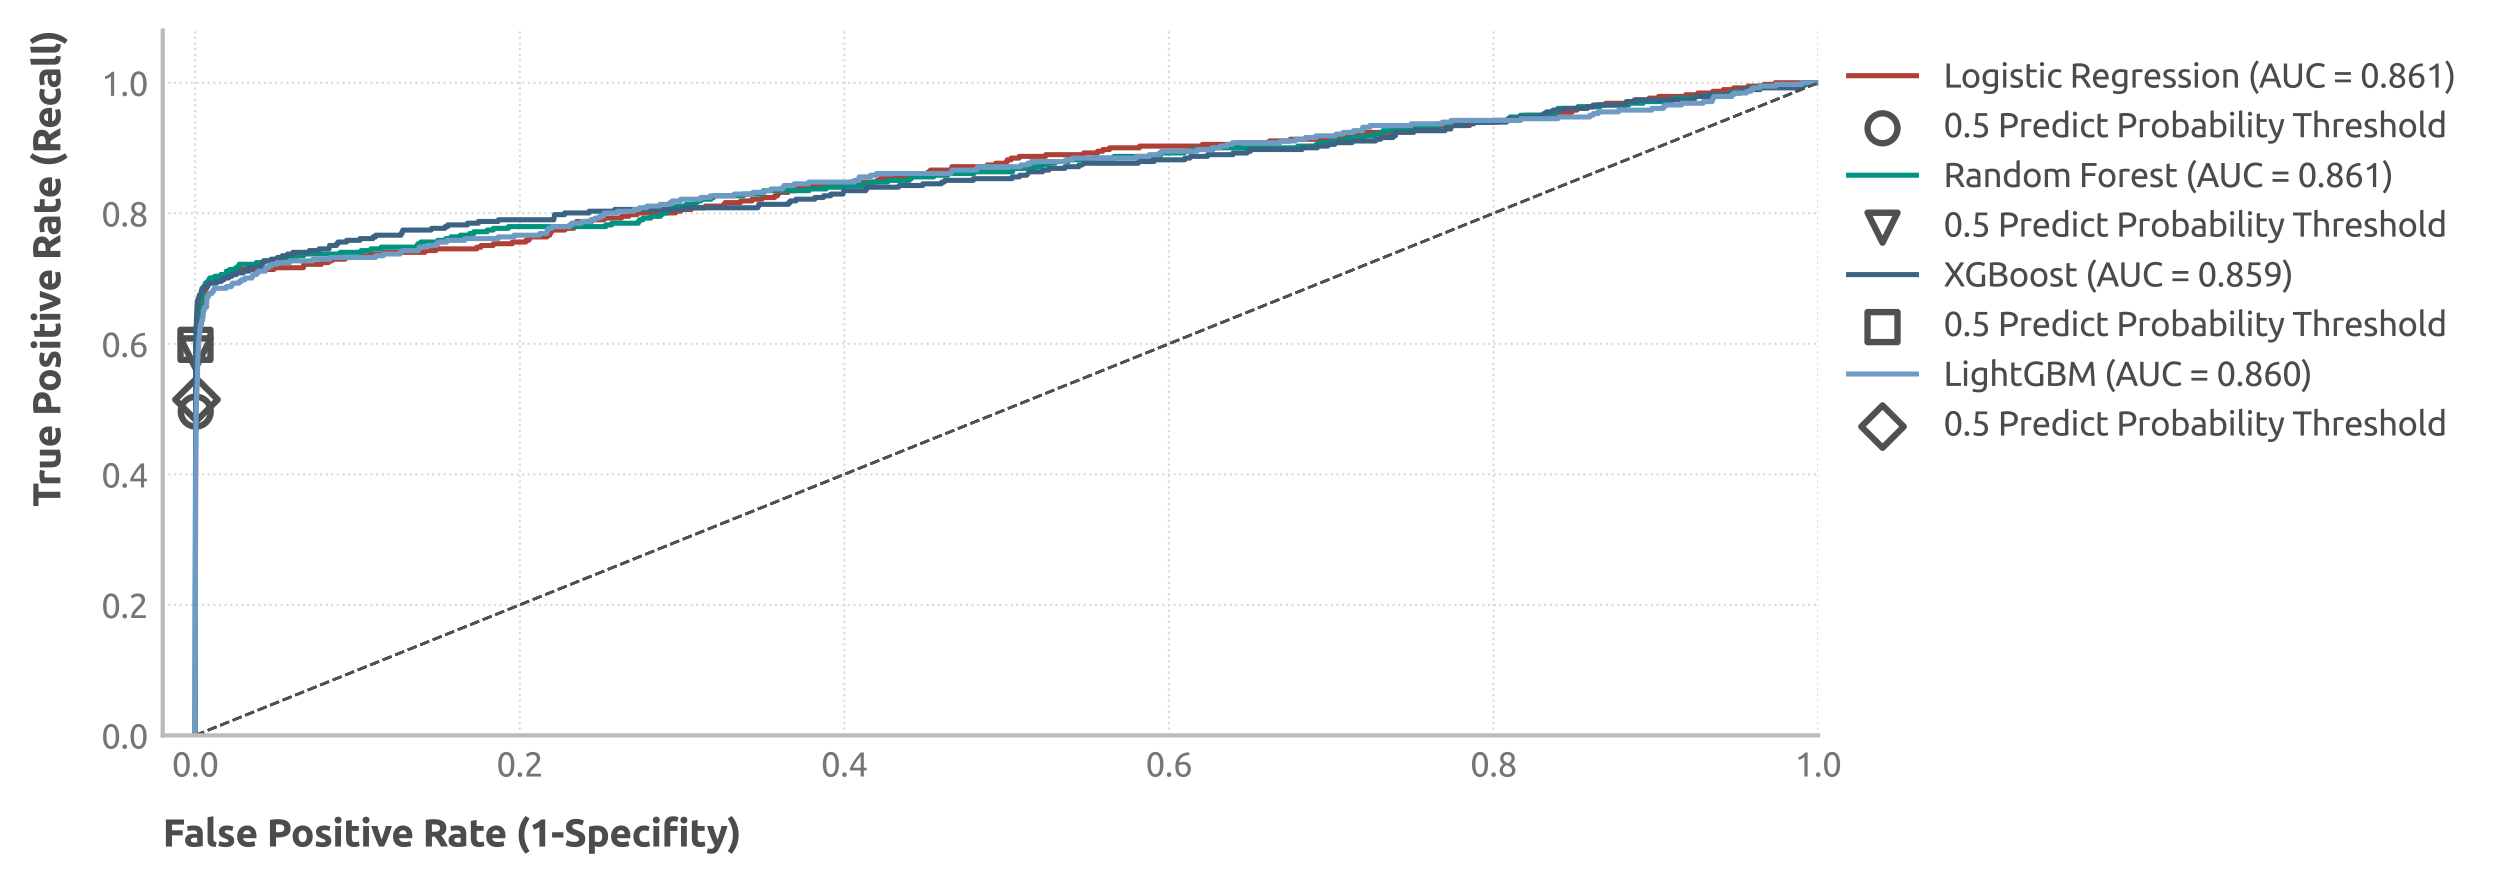 <?xml version="1.0" encoding="utf-8" standalone="no"?>
<!DOCTYPE svg PUBLIC "-//W3C//DTD SVG 1.1//EN"
  "http://www.w3.org/Graphics/SVG/1.1/DTD/svg11.dtd">
<svg xmlns:xlink="http://www.w3.org/1999/xlink" width="589.904pt" height="208.619pt" viewBox="0 0 589.904 208.619" xmlns="http://www.w3.org/2000/svg" version="1.1">
 <defs>
  <style type="text/css">*{stroke-linejoin: round; stroke-linecap: butt}</style>
 </defs>
 <g id="figure_1">
  <g id="patch_1">
   <path d="M 0 208.619 
L 589.904 208.619 
L 589.904 0 
L 0 0 
L 0 208.619 
z
" style="fill: none"/>
  </g>
  <g id="axes_1">
   <g id="patch_2">
    <path d="M 38.404 173.52 
L 429.004 173.52 
L 429.004 7.2 
L 38.404 7.2 
L 38.404 173.52 
z
" style="fill: none"/>
   </g>
   <g id="matplotlib.axis_1">
    <g id="xtick_1">
     <g id="line2d_1">
      <path d="M 46.063 173.52 
L 46.063 7.2 
" clip-path="url(#pb4c0ff7021)" style="fill: none; stroke-dasharray: 0.5,0.825; stroke-dashoffset: 0; stroke: #d9d9d9; stroke-width: 0.5"/>
     </g>
     <g id="text_1">
      <!-- 0.0 -->
      <g style="fill: #757575" transform="translate(40.567 183.227) scale(0.08 -0.08)">
       <defs>
        <path id="Ubuntu-30" d="M 320 2221 
Q 320 3334 713 3936 
Q 1107 4538 1805 4538 
Q 2502 4538 2896 3936 
Q 3290 3334 3290 2221 
Q 3290 1107 2896 505 
Q 2502 -96 1805 -96 
Q 1107 -96 713 505 
Q 320 1107 320 2221 
z
M 2662 2221 
Q 2662 2586 2620 2912 
Q 2579 3238 2480 3481 
Q 2381 3725 2214 3869 
Q 2048 4013 1805 4013 
Q 1562 4013 1395 3869 
Q 1229 3725 1129 3481 
Q 1030 3238 988 2912 
Q 947 2586 947 2221 
Q 947 1856 988 1529 
Q 1030 1203 1129 960 
Q 1229 717 1395 573 
Q 1562 429 1805 429 
Q 2048 429 2214 573 
Q 2381 717 2480 960 
Q 2579 1203 2620 1529 
Q 2662 1856 2662 2221 
z
" transform="scale(0.016)"/>
        <path id="Ubuntu-2e" d="M 1216 346 
Q 1216 173 1101 45 
Q 986 -83 787 -83 
Q 589 -83 473 45 
Q 358 173 358 346 
Q 358 518 473 646 
Q 589 774 787 774 
Q 986 774 1101 646 
Q 1216 518 1216 346 
z
" transform="scale(0.016)"/>
       </defs>
       <use xlink:href="#Ubuntu-30"/>
       <use xlink:href="#Ubuntu-2e" x="56.4"/>
       <use xlink:href="#Ubuntu-30" x="81"/>
      </g>
     </g>
    </g>
    <g id="xtick_2">
     <g id="line2d_2">
      <path d="M 122.651 173.52 
L 122.651 7.2 
" clip-path="url(#pb4c0ff7021)" style="fill: none; stroke-dasharray: 0.5,0.825; stroke-dashoffset: 0; stroke: #d9d9d9; stroke-width: 0.5"/>
     </g>
     <g id="text_2">
      <!-- 0.2 -->
      <g style="fill: #757575" transform="translate(117.155 183.227) scale(0.08 -0.08)">
       <defs>
        <path id="Ubuntu-32" d="M 2989 3302 
Q 2989 3072 2896 2857 
Q 2803 2643 2649 2435 
Q 2496 2227 2304 2025 
Q 2112 1824 1920 1632 
Q 1811 1523 1667 1376 
Q 1523 1229 1395 1069 
Q 1267 909 1180 761 
Q 1094 614 1094 506 
L 3136 506 
L 3136 0 
L 448 0 
Q 442 38 442 76 
Q 442 115 442 147 
Q 442 448 541 707 
Q 640 966 800 1196 
Q 960 1427 1158 1632 
Q 1357 1837 1549 2029 
Q 1709 2182 1853 2332 
Q 1997 2483 2109 2633 
Q 2221 2784 2288 2944 
Q 2355 3104 2355 3283 
Q 2355 3475 2294 3609 
Q 2234 3744 2131 3833 
Q 2029 3923 1891 3964 
Q 1754 4006 1600 4006 
Q 1414 4006 1260 3955 
Q 1107 3904 985 3837 
Q 864 3770 781 3696 
Q 698 3622 653 3584 
L 358 4006 
Q 416 4070 531 4163 
Q 646 4256 806 4339 
Q 966 4422 1164 4480 
Q 1363 4538 1594 4538 
Q 2291 4538 2640 4214 
Q 2989 3891 2989 3302 
z
" transform="scale(0.016)"/>
       </defs>
       <use xlink:href="#Ubuntu-30"/>
       <use xlink:href="#Ubuntu-2e" x="56.4"/>
       <use xlink:href="#Ubuntu-32" x="81"/>
      </g>
     </g>
    </g>
    <g id="xtick_3">
     <g id="line2d_3">
      <path d="M 199.24 173.52 
L 199.24 7.2 
" clip-path="url(#pb4c0ff7021)" style="fill: none; stroke-dasharray: 0.5,0.825; stroke-dashoffset: 0; stroke: #d9d9d9; stroke-width: 0.5"/>
     </g>
     <g id="text_3">
      <!-- 0.4 -->
      <g style="fill: #757575" transform="translate(193.743 183.227) scale(0.08 -0.08)">
       <defs>
        <path id="Ubuntu-34" d="M 256 1536 
Q 378 1818 589 2192 
Q 800 2566 1065 2963 
Q 1331 3360 1635 3744 
Q 1939 4128 2246 4435 
L 2816 4435 
L 2816 1619 
L 3341 1619 
L 3341 1133 
L 2816 1133 
L 2816 0 
L 2240 0 
L 2240 1133 
L 256 1133 
L 256 1536 
z
M 2240 3731 
Q 2048 3526 1853 3273 
Q 1658 3021 1472 2745 
Q 1286 2470 1123 2182 
Q 960 1894 832 1619 
L 2240 1619 
L 2240 3731 
z
" transform="scale(0.016)"/>
       </defs>
       <use xlink:href="#Ubuntu-30"/>
       <use xlink:href="#Ubuntu-2e" x="56.4"/>
       <use xlink:href="#Ubuntu-34" x="81"/>
      </g>
     </g>
    </g>
    <g id="xtick_4">
     <g id="line2d_4">
      <path d="M 275.828 173.52 
L 275.828 7.2 
" clip-path="url(#pb4c0ff7021)" style="fill: none; stroke-dasharray: 0.5,0.825; stroke-dashoffset: 0; stroke: #d9d9d9; stroke-width: 0.5"/>
     </g>
     <g id="text_4">
      <!-- 0.6 -->
      <g style="fill: #757575" transform="translate(270.331 183.227) scale(0.08 -0.08)">
       <defs>
        <path id="Ubuntu-36" d="M 403 1779 
Q 403 2426 582 2922 
Q 762 3418 1091 3757 
Q 1421 4096 1891 4272 
Q 2362 4448 2950 4454 
L 2995 3955 
Q 2618 3949 2307 3872 
Q 1997 3795 1753 3628 
Q 1510 3462 1344 3196 
Q 1178 2931 1094 2541 
Q 1261 2618 1469 2669 
Q 1677 2720 1901 2720 
Q 2278 2720 2540 2605 
Q 2803 2490 2969 2301 
Q 3136 2112 3209 1865 
Q 3283 1619 3283 1350 
Q 3283 1107 3200 851 
Q 3117 595 2947 384 
Q 2778 173 2515 38 
Q 2253 -96 1894 -96 
Q 1165 -96 784 403 
Q 403 902 403 1779 
z
M 1837 2234 
Q 1613 2234 1421 2192 
Q 1229 2150 1037 2067 
Q 1030 1997 1027 1923 
Q 1024 1850 1024 1779 
Q 1024 1498 1062 1248 
Q 1101 998 1200 809 
Q 1299 621 1465 509 
Q 1632 397 1888 397 
Q 2099 397 2246 486 
Q 2394 576 2490 717 
Q 2586 858 2627 1021 
Q 2669 1184 2669 1338 
Q 2669 1773 2461 2003 
Q 2253 2234 1837 2234 
z
" transform="scale(0.016)"/>
       </defs>
       <use xlink:href="#Ubuntu-30"/>
       <use xlink:href="#Ubuntu-2e" x="56.4"/>
       <use xlink:href="#Ubuntu-36" x="81"/>
      </g>
     </g>
    </g>
    <g id="xtick_5">
     <g id="line2d_5">
      <path d="M 352.416 173.52 
L 352.416 7.2 
" clip-path="url(#pb4c0ff7021)" style="fill: none; stroke-dasharray: 0.5,0.825; stroke-dashoffset: 0; stroke: #d9d9d9; stroke-width: 0.5"/>
     </g>
     <g id="text_5">
      <!-- 0.8 -->
      <g style="fill: #757575" transform="translate(346.92 183.227) scale(0.08 -0.08)">
       <defs>
        <path id="Ubuntu-38" d="M 3258 1152 
Q 3258 883 3165 656 
Q 3072 429 2889 259 
Q 2707 90 2432 -3 
Q 2157 -96 1798 -96 
Q 1382 -96 1104 22 
Q 826 141 659 320 
Q 493 499 422 713 
Q 352 928 352 1120 
Q 352 1306 413 1475 
Q 474 1645 573 1792 
Q 672 1939 803 2057 
Q 934 2176 1082 2266 
Q 454 2624 454 3322 
Q 454 3565 550 3785 
Q 646 4006 822 4172 
Q 998 4339 1248 4438 
Q 1498 4538 1805 4538 
Q 2163 4538 2419 4429 
Q 2675 4320 2838 4150 
Q 3002 3981 3075 3776 
Q 3149 3571 3149 3379 
Q 3149 3194 3094 3030 
Q 3040 2867 2947 2726 
Q 2854 2586 2736 2477 
Q 2618 2368 2490 2285 
Q 3245 1926 3258 1152 
z
M 954 1114 
Q 954 998 995 873 
Q 1037 749 1139 643 
Q 1242 538 1402 467 
Q 1562 397 1805 397 
Q 2022 397 2185 461 
Q 2349 525 2451 624 
Q 2554 723 2605 851 
Q 2656 979 2656 1114 
Q 2656 1318 2579 1472 
Q 2502 1626 2358 1741 
Q 2214 1856 2012 1936 
Q 1811 2016 1555 2074 
Q 1267 1914 1110 1677 
Q 954 1440 954 1114 
z
M 2554 3386 
Q 2554 3482 2512 3597 
Q 2470 3712 2380 3811 
Q 2291 3910 2150 3977 
Q 2010 4045 1805 4045 
Q 1600 4045 1456 3981 
Q 1312 3917 1222 3817 
Q 1133 3718 1091 3600 
Q 1050 3482 1050 3366 
Q 1050 3226 1101 3085 
Q 1152 2944 1261 2822 
Q 1370 2701 1546 2605 
Q 1722 2509 1965 2451 
Q 2234 2611 2394 2825 
Q 2554 3040 2554 3386 
z
" transform="scale(0.016)"/>
       </defs>
       <use xlink:href="#Ubuntu-30"/>
       <use xlink:href="#Ubuntu-2e" x="56.4"/>
       <use xlink:href="#Ubuntu-38" x="81"/>
      </g>
     </g>
    </g>
    <g id="xtick_6">
     <g id="line2d_6">
      <path d="M 429.004 173.52 
L 429.004 7.2 
" clip-path="url(#pb4c0ff7021)" style="fill: none; stroke-dasharray: 0.5,0.825; stroke-dashoffset: 0; stroke: #d9d9d9; stroke-width: 0.5"/>
     </g>
     <g id="text_6">
      <!-- 1.0 -->
      <g style="fill: #757575" transform="translate(423.508 183.227) scale(0.08 -0.08)">
       <defs>
        <path id="Ubuntu-31" d="M 595 3520 
Q 960 3661 1305 3881 
Q 1651 4102 1939 4435 
L 2362 4435 
L 2362 0 
L 1766 0 
L 1766 3610 
Q 1690 3539 1578 3462 
Q 1466 3386 1334 3315 
Q 1203 3245 1059 3181 
Q 915 3117 781 3072 
L 595 3520 
z
" transform="scale(0.016)"/>
       </defs>
       <use xlink:href="#Ubuntu-31"/>
       <use xlink:href="#Ubuntu-2e" x="56.4"/>
       <use xlink:href="#Ubuntu-30" x="81"/>
      </g>
     </g>
    </g>
    <g id="text_7">
     <!-- False Positive Rate (1-Specifity) -->
     <g style="fill: #4c4c4c" transform="translate(38.404 199.754) scale(0.09 -0.09)">
      <defs>
       <path id="Ubuntu-Bold-46" d="M 512 0 
L 512 4435 
L 3482 4435 
L 3482 3597 
L 1510 3597 
L 1510 2669 
L 3264 2669 
L 3264 1830 
L 1510 1830 
L 1510 0 
L 512 0 
z
" transform="scale(0.016)"/>
       <path id="Ubuntu-Bold-61" d="M 1734 666 
Q 1875 666 2003 672 
Q 2131 678 2208 691 
L 2208 1414 
Q 2150 1427 2035 1440 
Q 1920 1453 1824 1453 
Q 1690 1453 1571 1437 
Q 1453 1421 1363 1376 
Q 1274 1331 1222 1254 
Q 1171 1178 1171 1062 
Q 1171 838 1321 752 
Q 1472 666 1734 666 
z
M 1658 3456 
Q 2080 3456 2361 3360 
Q 2643 3264 2812 3085 
Q 2982 2906 3052 2650 
Q 3123 2394 3123 2080 
L 3123 96 
Q 2918 51 2553 -9 
Q 2189 -70 1670 -70 
Q 1344 -70 1078 -12 
Q 813 45 621 176 
Q 429 307 326 518 
Q 224 730 224 1037 
Q 224 1331 342 1536 
Q 461 1741 659 1862 
Q 858 1984 1114 2038 
Q 1370 2093 1645 2093 
Q 1830 2093 1974 2077 
Q 2118 2061 2208 2035 
L 2208 2125 
Q 2208 2368 2061 2515 
Q 1914 2662 1549 2662 
Q 1306 2662 1069 2627 
Q 832 2592 659 2528 
L 538 3296 
Q 621 3322 745 3350 
Q 870 3379 1017 3401 
Q 1165 3424 1328 3440 
Q 1491 3456 1658 3456 
z
" transform="scale(0.016)"/>
       <path id="Ubuntu-Bold-6c" d="M 1792 -64 
Q 1376 -58 1117 25 
Q 858 109 707 259 
Q 557 410 502 624 
Q 448 838 448 1107 
L 448 4813 
L 1402 4966 
L 1402 1299 
Q 1402 1171 1421 1068 
Q 1440 966 1494 896 
Q 1549 826 1651 781 
Q 1754 736 1926 723 
L 1792 -64 
z
" transform="scale(0.016)"/>
       <path id="Ubuntu-Bold-73" d="M 1414 685 
Q 1677 685 1785 736 
Q 1894 787 1894 934 
Q 1894 1050 1753 1136 
Q 1613 1222 1325 1331 
Q 1101 1414 918 1504 
Q 736 1594 608 1718 
Q 480 1843 409 2016 
Q 339 2189 339 2432 
Q 339 2906 691 3181 
Q 1043 3456 1658 3456 
Q 1965 3456 2246 3401 
Q 2528 3347 2694 3283 
L 2528 2541 
Q 2362 2598 2166 2643 
Q 1971 2688 1728 2688 
Q 1280 2688 1280 2438 
Q 1280 2381 1299 2336 
Q 1318 2291 1376 2249 
Q 1434 2208 1533 2160 
Q 1632 2112 1786 2054 
Q 2099 1939 2304 1827 
Q 2509 1715 2627 1584 
Q 2746 1453 2794 1293 
Q 2842 1133 2842 922 
Q 2842 422 2467 166 
Q 2093 -90 1408 -90 
Q 960 -90 662 -13 
Q 365 64 250 115 
L 410 890 
Q 653 794 909 739 
Q 1165 685 1414 685 
z
" transform="scale(0.016)"/>
       <path id="Ubuntu-Bold-65" d="M 288 1658 
Q 288 2106 425 2442 
Q 563 2778 787 3002 
Q 1011 3226 1302 3341 
Q 1594 3456 1901 3456 
Q 2618 3456 3034 3017 
Q 3450 2579 3450 1728 
Q 3450 1645 3443 1545 
Q 3437 1446 3430 1370 
L 1267 1370 
Q 1299 1075 1542 902 
Q 1786 730 2195 730 
Q 2458 730 2710 778 
Q 2963 826 3123 896 
L 3251 122 
Q 3174 83 3046 44 
Q 2918 6 2761 -22 
Q 2605 -51 2425 -70 
Q 2246 -90 2067 -90 
Q 1613 -90 1277 44 
Q 941 179 720 412 
Q 499 646 393 966 
Q 288 1286 288 1658 
z
M 2528 2022 
Q 2522 2144 2486 2259 
Q 2451 2374 2377 2464 
Q 2304 2554 2192 2611 
Q 2080 2669 1914 2669 
Q 1754 2669 1638 2614 
Q 1523 2560 1446 2470 
Q 1370 2381 1328 2262 
Q 1286 2144 1267 2022 
L 2528 2022 
z
" transform="scale(0.016)"/>
       <path id="Ubuntu-Bold-20" transform="scale(0.016)"/>
       <path id="Ubuntu-Bold-50" d="M 1843 4486 
Q 2835 4486 3366 4137 
Q 3898 3789 3898 2995 
Q 3898 2195 3360 1840 
Q 2822 1485 1824 1485 
L 1510 1485 
L 1510 0 
L 512 0 
L 512 4371 
Q 838 4435 1203 4460 
Q 1568 4486 1843 4486 
z
M 1907 3635 
Q 1798 3635 1692 3628 
Q 1587 3622 1510 3616 
L 1510 2336 
L 1824 2336 
Q 2342 2336 2604 2477 
Q 2867 2618 2867 3002 
Q 2867 3187 2800 3308 
Q 2733 3430 2608 3504 
Q 2483 3578 2304 3606 
Q 2125 3635 1907 3635 
z
" transform="scale(0.016)"/>
       <path id="Ubuntu-Bold-6f" d="M 3597 1690 
Q 3597 1293 3481 963 
Q 3366 634 3148 400 
Q 2931 166 2627 38 
Q 2323 -90 1946 -90 
Q 1574 -90 1270 38 
Q 966 166 748 400 
Q 531 634 409 963 
Q 288 1293 288 1690 
Q 288 2086 413 2412 
Q 538 2739 758 2969 
Q 979 3200 1283 3328 
Q 1587 3456 1946 3456 
Q 2310 3456 2614 3328 
Q 2918 3200 3136 2969 
Q 3354 2739 3475 2412 
Q 3597 2086 3597 1690 
z
M 2624 1690 
Q 2624 2131 2448 2384 
Q 2272 2637 1946 2637 
Q 1619 2637 1440 2384 
Q 1261 2131 1261 1690 
Q 1261 1248 1440 989 
Q 1619 730 1946 730 
Q 2272 730 2448 989 
Q 2624 1248 2624 1690 
z
" transform="scale(0.016)"/>
       <path id="Ubuntu-Bold-69" d="M 1402 0 
L 448 0 
L 448 3366 
L 1402 3366 
L 1402 0 
z
M 1491 4339 
Q 1491 4077 1321 3926 
Q 1152 3776 922 3776 
Q 691 3776 521 3926 
Q 352 4077 352 4339 
Q 352 4602 521 4752 
Q 691 4902 922 4902 
Q 1152 4902 1321 4752 
Q 1491 4602 1491 4339 
z
" transform="scale(0.016)"/>
       <path id="Ubuntu-Bold-74" d="M 416 4205 
L 1370 4358 
L 1370 3366 
L 2515 3366 
L 2515 2573 
L 1370 2573 
L 1370 1389 
Q 1370 1088 1475 909 
Q 1581 730 1901 730 
Q 2054 730 2217 758 
Q 2381 787 2515 838 
L 2650 96 
Q 2477 26 2265 -25 
Q 2054 -77 1747 -77 
Q 1357 -77 1101 28 
Q 845 134 691 323 
Q 538 512 477 781 
Q 416 1050 416 1376 
L 416 4205 
z
" transform="scale(0.016)"/>
       <path id="Ubuntu-Bold-76" d="M 1363 0 
Q 1037 640 701 1497 
Q 365 2355 64 3366 
L 1075 3366 
Q 1139 3117 1225 2825 
Q 1312 2534 1405 2236 
Q 1498 1939 1590 1657 
Q 1683 1376 1773 1146 
Q 1856 1376 1952 1657 
Q 2048 1939 2141 2236 
Q 2234 2534 2320 2825 
Q 2406 3117 2470 3366 
L 3456 3366 
Q 3155 2355 2819 1497 
Q 2483 640 2157 0 
L 1363 0 
z
" transform="scale(0.016)"/>
       <path id="Ubuntu-Bold-52" d="M 1811 4486 
Q 2810 4486 3341 4131 
Q 3872 3776 3872 3027 
Q 3872 2560 3657 2269 
Q 3443 1978 3040 1811 
Q 3174 1645 3321 1430 
Q 3469 1216 3613 982 
Q 3757 749 3891 496 
Q 4026 243 4141 0 
L 3021 0 
Q 2899 218 2774 442 
Q 2650 666 2518 877 
Q 2387 1088 2259 1277 
Q 2131 1466 2003 1619 
L 1510 1619 
L 1510 0 
L 512 0 
L 512 4371 
Q 838 4435 1187 4460 
Q 1536 4486 1811 4486 
z
M 1869 3635 
Q 1760 3635 1673 3628 
Q 1587 3622 1510 3616 
L 1510 2413 
L 1792 2413 
Q 2355 2413 2598 2553 
Q 2842 2694 2842 3034 
Q 2842 3360 2595 3497 
Q 2349 3635 1869 3635 
z
" transform="scale(0.016)"/>
       <path id="Ubuntu-Bold-28" d="M 1389 1914 
Q 1389 1158 1625 473 
Q 1862 -211 2246 -755 
L 1581 -1184 
Q 1037 -550 742 237 
Q 448 1024 448 1914 
Q 448 2803 742 3590 
Q 1037 4378 1581 5011 
L 2246 4582 
Q 1862 4038 1625 3353 
Q 1389 2669 1389 1914 
z
" transform="scale(0.016)"/>
       <path id="Ubuntu-Bold-31" d="M 448 3514 
Q 634 3590 835 3689 
Q 1037 3789 1229 3907 
Q 1421 4026 1597 4157 
Q 1773 4288 1914 4435 
L 2579 4435 
L 2579 0 
L 1626 0 
L 1626 3194 
Q 1434 3066 1197 2960 
Q 960 2854 736 2778 
L 448 3514 
z
" transform="scale(0.016)"/>
       <path id="Ubuntu-Bold-2d" d="M 160 2342 
L 2016 2342 
L 2016 1478 
L 160 1478 
L 160 2342 
z
" transform="scale(0.016)"/>
       <path id="Ubuntu-Bold-53" d="M 1722 762 
Q 1933 762 2070 797 
Q 2208 832 2291 893 
Q 2374 954 2406 1037 
Q 2438 1120 2438 1222 
Q 2438 1440 2233 1584 
Q 2029 1728 1530 1894 
Q 1312 1971 1094 2070 
Q 877 2170 704 2320 
Q 531 2470 422 2684 
Q 314 2899 314 3206 
Q 314 3514 429 3760 
Q 544 4006 755 4179 
Q 966 4352 1267 4445 
Q 1568 4538 1946 4538 
Q 2394 4538 2720 4442 
Q 3046 4346 3258 4230 
L 2970 3443 
Q 2784 3539 2557 3612 
Q 2330 3686 2010 3686 
Q 1651 3686 1494 3587 
Q 1338 3488 1338 3283 
Q 1338 3162 1395 3078 
Q 1453 2995 1558 2928 
Q 1664 2861 1801 2806 
Q 1939 2752 2106 2694 
Q 2451 2566 2707 2441 
Q 2963 2317 3132 2150 
Q 3302 1984 3385 1760 
Q 3469 1536 3469 1216 
Q 3469 595 3033 252 
Q 2598 -90 1722 -90 
Q 1427 -90 1190 -54 
Q 954 -19 771 32 
Q 589 83 457 140 
Q 326 198 237 250 
L 518 1043 
Q 717 934 1008 848 
Q 1299 762 1722 762 
z
" transform="scale(0.016)"/>
       <path id="Ubuntu-Bold-70" d="M 2605 1658 
Q 2605 2099 2406 2364 
Q 2208 2630 1818 2630 
Q 1690 2630 1581 2620 
Q 1472 2611 1402 2598 
L 1402 877 
Q 1491 819 1635 780 
Q 1779 742 1926 742 
Q 2605 742 2605 1658 
z
M 3578 1683 
Q 3578 1293 3482 973 
Q 3386 653 3200 422 
Q 3014 192 2739 64 
Q 2464 -64 2106 -64 
Q 1907 -64 1734 -25 
Q 1562 13 1402 83 
L 1402 -1184 
L 448 -1184 
L 448 3251 
Q 576 3290 742 3325 
Q 909 3360 1091 3385 
Q 1274 3411 1462 3427 
Q 1651 3443 1824 3443 
Q 2240 3443 2566 3318 
Q 2893 3194 3117 2966 
Q 3341 2739 3459 2412 
Q 3578 2086 3578 1683 
z
" transform="scale(0.016)"/>
       <path id="Ubuntu-Bold-63" d="M 288 1683 
Q 288 2048 406 2371 
Q 525 2694 749 2934 
Q 973 3174 1293 3315 
Q 1613 3456 2022 3456 
Q 2291 3456 2515 3408 
Q 2739 3360 2950 3270 
L 2752 2509 
Q 2618 2560 2458 2598 
Q 2298 2637 2099 2637 
Q 1677 2637 1469 2374 
Q 1261 2112 1261 1683 
Q 1261 1229 1456 979 
Q 1651 730 2138 730 
Q 2310 730 2508 762 
Q 2707 794 2874 864 
L 3008 83 
Q 2842 13 2592 -38 
Q 2342 -90 2042 -90 
Q 1581 -90 1248 48 
Q 915 186 700 422 
Q 486 659 387 982 
Q 288 1306 288 1683 
z
" transform="scale(0.016)"/>
       <path id="Ubuntu-Bold-66" d="M 1907 4966 
Q 2176 4966 2400 4912 
Q 2624 4858 2746 4806 
L 2560 4045 
Q 2432 4102 2281 4131 
Q 2131 4160 2003 4160 
Q 1830 4160 1712 4112 
Q 1594 4064 1526 3981 
Q 1459 3898 1430 3782 
Q 1402 3667 1402 3533 
L 1402 3366 
L 2579 3366 
L 2579 2573 
L 1402 2573 
L 1402 0 
L 448 0 
L 448 3546 
Q 448 4198 816 4582 
Q 1184 4966 1907 4966 
z
" transform="scale(0.016)"/>
       <path id="Ubuntu-Bold-79" d="M 3437 3366 
Q 3149 2394 2835 1542 
Q 2522 691 2150 -109 
Q 2016 -397 1881 -598 
Q 1747 -800 1587 -931 
Q 1427 -1062 1225 -1123 
Q 1024 -1184 755 -1184 
Q 531 -1184 342 -1142 
Q 154 -1101 32 -1050 
L 198 -288 
Q 346 -339 461 -358 
Q 576 -378 704 -378 
Q 960 -378 1097 -240 
Q 1235 -102 1331 141 
Q 1005 781 678 1577 
Q 352 2374 64 3366 
L 1075 3366 
Q 1139 3117 1225 2825 
Q 1312 2534 1408 2236 
Q 1504 1939 1603 1657 
Q 1702 1376 1792 1146 
Q 1875 1376 1964 1657 
Q 2054 1939 2140 2236 
Q 2227 2534 2307 2825 
Q 2387 3117 2451 3366 
L 3437 3366 
z
" transform="scale(0.016)"/>
       <path id="Ubuntu-Bold-29" d="M 890 1914 
Q 890 2669 653 3353 
Q 416 4038 32 4582 
L 698 5011 
Q 1242 4378 1536 3590 
Q 1830 2803 1830 1914 
Q 1830 1024 1536 237 
Q 1242 -550 698 -1184 
L 32 -755 
Q 416 -211 653 473 
Q 890 1158 890 1914 
z
" transform="scale(0.016)"/>
      </defs>
      <use xlink:href="#Ubuntu-Bold-46"/>
      <use xlink:href="#Ubuntu-Bold-61" x="55.025"/>
      <use xlink:href="#Ubuntu-Bold-6c" x="110.325"/>
      <use xlink:href="#Ubuntu-Bold-73" x="141.925"/>
      <use xlink:href="#Ubuntu-Bold-65" x="190.425"/>
      <use xlink:href="#Ubuntu-Bold-20" x="248.825"/>
      <use xlink:href="#Ubuntu-Bold-50" x="272.825"/>
      <use xlink:href="#Ubuntu-Bold-6f" x="335.725"/>
      <use xlink:href="#Ubuntu-Bold-73" x="396.425"/>
      <use xlink:href="#Ubuntu-Bold-69" x="444.925"/>
      <use xlink:href="#Ubuntu-Bold-74" x="473.825"/>
      <use xlink:href="#Ubuntu-Bold-69" x="518.225"/>
      <use xlink:href="#Ubuntu-Bold-76" x="545.5"/>
      <use xlink:href="#Ubuntu-Bold-65" x="599.125"/>
      <use xlink:href="#Ubuntu-Bold-20" x="657.525"/>
      <use xlink:href="#Ubuntu-Bold-52" x="681.525"/>
      <use xlink:href="#Ubuntu-Bold-61" x="745.725"/>
      <use xlink:href="#Ubuntu-Bold-74" x="801.025"/>
      <use xlink:href="#Ubuntu-Bold-65" x="843.425"/>
      <use xlink:href="#Ubuntu-Bold-20" x="901.825"/>
      <use xlink:href="#Ubuntu-Bold-28" x="925.825"/>
      <use xlink:href="#Ubuntu-Bold-31" x="961.425"/>
      <use xlink:href="#Ubuntu-Bold-2d" x="1018.225"/>
      <use xlink:href="#Ubuntu-Bold-53" x="1052.225"/>
      <use xlink:href="#Ubuntu-Bold-70" x="1110.425"/>
      <use xlink:href="#Ubuntu-Bold-65" x="1170.825"/>
      <use xlink:href="#Ubuntu-Bold-63" x="1229.225"/>
      <use xlink:href="#Ubuntu-Bold-69" x="1279.225"/>
      <use xlink:href="#Ubuntu-Bold-66" x="1308.125"/>
      <use xlink:href="#Ubuntu-Bold-69" x="1351.575"/>
      <use xlink:href="#Ubuntu-Bold-74" x="1380.475"/>
      <use xlink:href="#Ubuntu-Bold-79" x="1425.875"/>
      <use xlink:href="#Ubuntu-Bold-29" x="1480.575"/>
     </g>
    </g>
   </g>
   <g id="matplotlib.axis_2">
    <g id="ytick_1">
     <g id="line2d_7">
      <path d="M 38.404 173.52 
L 429.004 173.52 
" clip-path="url(#pb4c0ff7021)" style="fill: none; stroke-dasharray: 0.5,0.825; stroke-dashoffset: 0; stroke: #d9d9d9; stroke-width: 0.5"/>
     </g>
     <g id="text_8">
      <!-- 0.0 -->
      <g style="fill: #757575" transform="translate(23.912 176.624) scale(0.08 -0.08)">
       <use xlink:href="#Ubuntu-30"/>
       <use xlink:href="#Ubuntu-2e" x="56.4"/>
       <use xlink:href="#Ubuntu-30" x="81"/>
      </g>
     </g>
    </g>
    <g id="ytick_2">
     <g id="line2d_8">
      <path d="M 38.404 142.72 
L 429.004 142.72 
" clip-path="url(#pb4c0ff7021)" style="fill: none; stroke-dasharray: 0.5,0.825; stroke-dashoffset: 0; stroke: #d9d9d9; stroke-width: 0.5"/>
     </g>
     <g id="text_9">
      <!-- 0.2 -->
      <g style="fill: #757575" transform="translate(23.912 145.824) scale(0.08 -0.08)">
       <use xlink:href="#Ubuntu-30"/>
       <use xlink:href="#Ubuntu-2e" x="56.4"/>
       <use xlink:href="#Ubuntu-32" x="81"/>
      </g>
     </g>
    </g>
    <g id="ytick_3">
     <g id="line2d_9">
      <path d="M 38.404 111.92 
L 429.004 111.92 
" clip-path="url(#pb4c0ff7021)" style="fill: none; stroke-dasharray: 0.5,0.825; stroke-dashoffset: 0; stroke: #d9d9d9; stroke-width: 0.5"/>
     </g>
     <g id="text_10">
      <!-- 0.4 -->
      <g style="fill: #757575" transform="translate(23.912 115.024) scale(0.08 -0.08)">
       <use xlink:href="#Ubuntu-30"/>
       <use xlink:href="#Ubuntu-2e" x="56.4"/>
       <use xlink:href="#Ubuntu-34" x="81"/>
      </g>
     </g>
    </g>
    <g id="ytick_4">
     <g id="line2d_10">
      <path d="M 38.404 81.12 
L 429.004 81.12 
" clip-path="url(#pb4c0ff7021)" style="fill: none; stroke-dasharray: 0.5,0.825; stroke-dashoffset: 0; stroke: #d9d9d9; stroke-width: 0.5"/>
     </g>
     <g id="text_11">
      <!-- 0.6 -->
      <g style="fill: #757575" transform="translate(23.912 84.224) scale(0.08 -0.08)">
       <use xlink:href="#Ubuntu-30"/>
       <use xlink:href="#Ubuntu-2e" x="56.4"/>
       <use xlink:href="#Ubuntu-36" x="81"/>
      </g>
     </g>
    </g>
    <g id="ytick_5">
     <g id="line2d_11">
      <path d="M 38.404 50.32 
L 429.004 50.32 
" clip-path="url(#pb4c0ff7021)" style="fill: none; stroke-dasharray: 0.5,0.825; stroke-dashoffset: 0; stroke: #d9d9d9; stroke-width: 0.5"/>
     </g>
     <g id="text_12">
      <!-- 0.8 -->
      <g style="fill: #757575" transform="translate(23.912 53.424) scale(0.08 -0.08)">
       <use xlink:href="#Ubuntu-30"/>
       <use xlink:href="#Ubuntu-2e" x="56.4"/>
       <use xlink:href="#Ubuntu-38" x="81"/>
      </g>
     </g>
    </g>
    <g id="ytick_6">
     <g id="line2d_12">
      <path d="M 38.404 19.52 
L 429.004 19.52 
" clip-path="url(#pb4c0ff7021)" style="fill: none; stroke-dasharray: 0.5,0.825; stroke-dashoffset: 0; stroke: #d9d9d9; stroke-width: 0.5"/>
     </g>
     <g id="text_13">
      <!-- 1.0 -->
      <g style="fill: #757575" transform="translate(23.912 22.624) scale(0.08 -0.08)">
       <use xlink:href="#Ubuntu-31"/>
       <use xlink:href="#Ubuntu-2e" x="56.4"/>
       <use xlink:href="#Ubuntu-30" x="81"/>
      </g>
     </g>
    </g>
    <g id="text_14">
     <!-- True Positive Rate (Recall) -->
     <g style="fill: #4c4c4c" transform="translate(14.247 119.588) rotate(-90) scale(0.09 -0.09)">
      <defs>
       <path id="Ubuntu-Bold-54" d="M 3802 4435 
L 3802 3584 
L 2464 3584 
L 2464 0 
L 1466 0 
L 1466 3584 
L 128 3584 
L 128 4435 
L 3802 4435 
z
" transform="scale(0.016)"/>
       <path id="Ubuntu-Bold-72" d="M 2477 2522 
Q 2349 2554 2176 2589 
Q 2003 2624 1805 2624 
Q 1715 2624 1590 2608 
Q 1466 2592 1402 2573 
L 1402 0 
L 448 0 
L 448 3187 
Q 704 3277 1053 3357 
Q 1402 3437 1830 3437 
Q 1907 3437 2016 3427 
Q 2125 3418 2233 3402 
Q 2342 3386 2451 3363 
Q 2560 3341 2637 3309 
L 2477 2522 
z
" transform="scale(0.016)"/>
       <path id="Ubuntu-Bold-75" d="M 3322 115 
Q 3078 45 2694 -16 
Q 2310 -77 1888 -77 
Q 1459 -77 1174 38 
Q 890 154 723 362 
Q 557 570 486 858 
Q 416 1146 416 1491 
L 416 3366 
L 1370 3366 
L 1370 1606 
Q 1370 1146 1491 941 
Q 1613 736 1946 736 
Q 2048 736 2163 745 
Q 2278 755 2368 768 
L 2368 3366 
L 3322 3366 
L 3322 115 
z
" transform="scale(0.016)"/>
      </defs>
      <use xlink:href="#Ubuntu-Bold-54"/>
      <use xlink:href="#Ubuntu-Bold-72" x="54.525"/>
      <use xlink:href="#Ubuntu-Bold-75" x="96.725"/>
      <use xlink:href="#Ubuntu-Bold-65" x="155.625"/>
      <use xlink:href="#Ubuntu-Bold-20" x="214.025"/>
      <use xlink:href="#Ubuntu-Bold-50" x="238.025"/>
      <use xlink:href="#Ubuntu-Bold-6f" x="300.925"/>
      <use xlink:href="#Ubuntu-Bold-73" x="361.625"/>
      <use xlink:href="#Ubuntu-Bold-69" x="410.125"/>
      <use xlink:href="#Ubuntu-Bold-74" x="439.025"/>
      <use xlink:href="#Ubuntu-Bold-69" x="483.425"/>
      <use xlink:href="#Ubuntu-Bold-76" x="510.7"/>
      <use xlink:href="#Ubuntu-Bold-65" x="564.325"/>
      <use xlink:href="#Ubuntu-Bold-20" x="622.725"/>
      <use xlink:href="#Ubuntu-Bold-52" x="646.725"/>
      <use xlink:href="#Ubuntu-Bold-61" x="710.925"/>
      <use xlink:href="#Ubuntu-Bold-74" x="766.225"/>
      <use xlink:href="#Ubuntu-Bold-65" x="808.625"/>
      <use xlink:href="#Ubuntu-Bold-20" x="867.025"/>
      <use xlink:href="#Ubuntu-Bold-28" x="891.025"/>
      <use xlink:href="#Ubuntu-Bold-52" x="926.625"/>
      <use xlink:href="#Ubuntu-Bold-65" x="990.825"/>
      <use xlink:href="#Ubuntu-Bold-63" x="1049.225"/>
      <use xlink:href="#Ubuntu-Bold-61" x="1096.725"/>
      <use xlink:href="#Ubuntu-Bold-6c" x="1152.025"/>
      <use xlink:href="#Ubuntu-Bold-6c" x="1183.625"/>
      <use xlink:href="#Ubuntu-Bold-29" x="1213.1"/>
     </g>
    </g>
   </g>
   <g id="PathCollection_1">
    <path d="M 46.191 100.662 
C 47.128 100.662 48.028 100.289 48.691 99.626 
C 49.354 98.963 49.726 98.064 49.726 97.126 
C 49.726 96.189 49.354 95.289 48.691 94.626 
C 48.028 93.963 47.128 93.591 46.191 93.591 
C 45.253 93.591 44.354 93.963 43.691 94.626 
C 43.028 95.289 42.655 96.189 42.655 97.126 
C 42.655 98.064 43.028 98.963 43.691 99.626 
C 44.354 100.289 45.253 100.662 46.191 100.662 
L 46.191 100.662 
z
" clip-path="url(#pb4c0ff7021)" style="fill: none; stroke: #505050; stroke-width: 1.5"/>
   </g>
   <g id="PathCollection_2">
    <path d="M 46.144 86.919 
L 49.679 79.848 
L 42.608 79.848 
L 46.144 86.919 
z
" clip-path="url(#pb4c0ff7021)" style="fill: none; stroke: #505050; stroke-width: 1.5"/>
   </g>
   <g id="PathCollection_3">
    <path d="M 42.588 84.898 
L 49.659 84.898 
L 49.659 77.827 
L 42.588 77.827 
L 42.588 84.898 
z
" clip-path="url(#pb4c0ff7021)" style="fill: none; stroke: #505050; stroke-width: 1.5"/>
   </g>
   <g id="PathCollection_4">
    <path d="M 46.365 99.297 
L 51.365 94.297 
L 46.365 89.297 
L 41.365 94.297 
L 46.365 99.297 
z
" clip-path="url(#pb4c0ff7021)" style="fill: none; stroke: #505050; stroke-width: 1.5"/>
   </g>
   <g id="line2d_13">
    <path d="M 46.063 173.52 
L 46.17 97.126 
L 46.191 97.126 
L 46.298 89.042 
L 46.305 89.042 
L 46.412 82.979 
L 46.419 82.979 
L 46.519 79.342 
L 46.533 79.342 
L 46.633 77.725 
L 46.647 77.725 
L 46.754 75.704 
L 46.761 75.704 
L 46.795 74.895 
L 46.909 74.895 
L 46.909 74.491 
L 47.029 74.491 
L 47.029 74.087 
L 47.144 74.087 
L 47.211 72.874 
L 47.56 72.874 
L 47.627 72.066 
L 47.707 72.066 
L 47.801 71.258 
L 47.828 71.258 
L 47.828 70.853 
L 48.076 70.853 
L 48.11 70.045 
L 48.224 70.045 
L 48.224 69.641 
L 48.351 69.641 
L 48.392 68.428 
L 48.553 68.428 
L 48.553 68.024 
L 48.788 68.024 
L 48.788 67.62 
L 49.009 67.62 
L 49.076 66.811 
L 49.714 66.811 
L 49.714 66.407 
L 49.929 66.407 
L 49.929 66.003 
L 50.049 66.003 
L 50.049 65.599 
L 52.311 65.599 
L 52.365 64.79 
L 53.841 64.79 
L 53.841 64.386 
L 54.828 64.386 
L 54.828 63.982 
L 56.492 63.982 
L 56.492 63.578 
L 64.626 63.578 
L 64.626 63.174 
L 71.585 63.174 
L 71.665 62.365 
L 75.853 62.365 
L 75.853 61.961 
L 77.504 61.961 
L 77.504 61.557 
L 78.289 61.557 
L 78.289 61.153 
L 81.45 61.153 
L 81.45 60.748 
L 85.295 60.748 
L 85.295 60.344 
L 87.403 60.344 
L 87.403 59.94 
L 90.604 59.94 
L 90.604 59.536 
L 100.274 59.536 
L 100.274 59.132 
L 102.838 59.132 
L 102.838 58.727 
L 112.495 58.727 
L 112.495 58.323 
L 113.481 58.323 
L 113.481 57.919 
L 116.394 57.919 
L 116.394 57.515 
L 120.863 57.515 
L 120.863 57.111 
L 124.065 57.111 
L 124.065 56.706 
L 124.736 56.706 
L 124.736 56.302 
L 125.085 56.302 
L 125.085 55.898 
L 129.071 55.898 
L 129.071 55.494 
L 129.722 55.494 
L 129.722 55.09 
L 129.917 55.09 
L 129.917 54.685 
L 130.178 54.685 
L 130.178 54.281 
L 133.299 54.281 
L 133.299 53.877 
L 135.393 53.877 
L 135.393 53.069 
L 135.554 53.069 
L 135.554 52.664 
L 136.071 52.664 
L 136.071 52.26 
L 139.587 52.26 
L 139.587 51.856 
L 142.553 51.856 
L 142.553 51.452 
L 146.667 51.452 
L 146.667 51.048 
L 148.378 51.048 
L 148.378 50.643 
L 150.325 50.643 
L 150.325 50.239 
L 159.405 50.239 
L 159.405 49.835 
L 160.686 49.835 
L 160.686 49.431 
L 163.143 49.431 
L 163.143 49.027 
L 166.458 49.027 
L 166.458 48.622 
L 170.753 48.622 
L 170.753 48.218 
L 171.068 48.218 
L 171.068 47.814 
L 174.739 47.814 
L 174.739 47.41 
L 177.457 47.41 
L 177.457 47.006 
L 179.819 47.006 
L 179.819 46.601 
L 182.806 46.601 
L 182.806 46.197 
L 183.45 46.197 
L 183.45 45.793 
L 183.705 45.793 
L 183.705 45.389 
L 185.973 45.389 
L 185.973 44.985 
L 187.738 44.985 
L 187.738 44.58 
L 188.168 44.58 
L 188.168 44.176 
L 191.866 44.176 
L 191.866 43.772 
L 196.375 43.772 
L 196.375 43.368 
L 200.623 43.368 
L 200.623 42.964 
L 206.958 42.964 
L 206.958 42.559 
L 207.643 42.559 
L 207.643 42.155 
L 211.71 42.155 
L 211.71 41.751 
L 213.844 41.751 
L 213.844 41.347 
L 215.448 41.347 
L 215.448 40.943 
L 219.031 40.943 
L 219.031 40.538 
L 219.548 40.538 
L 219.548 40.134 
L 224.514 40.134 
L 224.595 39.326 
L 232.937 39.326 
L 232.937 38.922 
L 234.916 38.922 
L 234.916 38.517 
L 237.467 38.517 
L 237.467 38.113 
L 237.668 38.113 
L 237.668 37.709 
L 238.594 37.709 
L 238.594 37.305 
L 240.493 37.305 
L 240.493 36.901 
L 246.754 36.901 
L 246.754 36.496 
L 255.687 36.496 
L 255.687 36.092 
L 258.975 36.092 
L 258.975 35.688 
L 260.21 35.688 
L 260.21 35.284 
L 261.821 35.284 
L 261.821 34.88 
L 268.887 34.88 
L 268.887 34.475 
L 283.698 34.475 
L 283.698 34.071 
L 292.335 34.071 
L 292.335 33.667 
L 299.516 33.667 
L 299.516 33.263 
L 304.435 33.263 
L 304.435 32.859 
L 314.945 32.859 
L 314.945 32.454 
L 319.602 32.454 
L 319.602 32.05 
L 320.495 32.05 
L 320.582 31.242 
L 328.226 31.242 
L 328.226 30.838 
L 332.306 30.838 
L 332.306 30.433 
L 334.084 30.433 
L 334.084 30.029 
L 339.406 30.029 
L 339.406 29.625 
L 346.781 29.625 
L 346.869 28.817 
L 352.486 28.817 
L 352.486 28.412 
L 357.371 28.412 
L 357.371 28.008 
L 359.358 28.008 
L 359.358 27.604 
L 359.942 27.604 
L 359.942 27.2 
L 367.847 27.2 
L 367.847 26.796 
L 370.485 26.796 
L 370.485 26.391 
L 371.028 26.391 
L 371.028 25.987 
L 372.089 25.987 
L 372.089 25.583 
L 374.572 25.583 
L 374.572 25.179 
L 376.994 25.179 
L 376.994 24.775 
L 378.887 24.775 
L 378.887 24.37 
L 384.027 24.37 
L 384.027 23.966 
L 385.625 23.966 
L 385.625 23.562 
L 389.168 23.562 
L 389.168 23.158 
L 391.376 23.158 
L 391.376 22.754 
L 397.758 22.754 
L 397.758 22.349 
L 400.61 22.349 
L 400.61 21.945 
L 404.194 21.945 
L 404.194 21.541 
L 406.623 21.541 
L 406.623 21.137 
L 409.066 21.137 
L 409.066 20.733 
L 412.468 20.733 
L 412.468 20.328 
L 416.206 20.328 
L 416.206 19.924 
L 418.891 19.924 
L 418.891 19.52 
L 429.004 19.52 
L 429.004 19.52 
" clip-path="url(#pb4c0ff7021)" style="fill: none; stroke: #af4035; stroke-width: 1.2; stroke-linecap: square"/>
   </g>
   <g id="line2d_14">
    <path d="M 46.063 173.52 
L 429.004 19.52 
" clip-path="url(#pb4c0ff7021)" style="fill: none; stroke-dasharray: 2.22,0.96; stroke-dashoffset: 0; stroke: #505050; stroke-width: 0.6"/>
   </g>
   <g id="line2d_15">
    <path d="M 46.063 173.52 
L 46.164 81.363 
L 46.197 81.363 
L 46.285 79.746 
L 46.305 79.746 
L 46.452 77.321 
L 46.754 73.279 
L 47.056 73.279 
L 47.056 72.874 
L 47.157 72.874 
L 47.217 72.874 
L 47.278 71.258 
L 47.318 71.258 
L 47.358 71.258 
L 47.399 70.449 
L 47.472 70.449 
L 47.506 69.641 
L 47.788 69.641 
L 47.875 68.024 
L 48.043 68.024 
L 48.043 67.62 
L 48.103 67.62 
L 48.378 67.62 
L 48.445 66.811 
L 48.915 66.811 
L 48.915 66.407 
L 49.009 66.407 
L 49.284 66.407 
L 49.284 66.003 
L 49.445 66.003 
L 49.445 65.599 
L 50.633 65.599 
L 50.633 65.195 
L 50.714 65.195 
L 52.016 65.195 
L 52.083 64.79 
L 53.338 64.79 
L 53.418 63.982 
L 54.19 63.982 
L 54.19 63.578 
L 54.21 63.578 
L 55.626 63.578 
L 55.626 63.174 
L 56.183 63.174 
L 56.183 62.769 
L 56.438 62.769 
L 56.438 62.365 
L 60.451 62.365 
L 60.451 61.961 
L 62.122 61.961 
L 62.122 61.557 
L 66.625 61.557 
L 66.625 61.153 
L 67.162 61.153 
L 67.162 60.748 
L 69.994 60.748 
L 69.994 60.344 
L 71.665 60.344 
L 71.665 59.94 
L 80.296 59.94 
L 80.296 59.536 
L 85.201 59.536 
L 85.201 59.132 
L 87.49 59.132 
L 87.49 58.727 
L 89.912 58.727 
L 89.912 58.323 
L 98.335 58.323 
L 98.335 57.919 
L 98.61 57.919 
L 98.61 57.515 
L 99.281 57.515 
L 99.281 57.111 
L 103.294 57.111 
L 103.294 56.706 
L 105.207 56.706 
L 105.207 56.302 
L 106.415 56.302 
L 106.415 55.898 
L 108.629 55.898 
L 108.629 55.494 
L 110.837 55.494 
L 110.837 55.09 
L 110.851 55.09 
L 111.824 55.09 
L 111.824 54.685 
L 111.904 54.685 
L 114.971 54.685 
L 114.971 54.281 
L 116.407 54.281 
L 116.407 53.877 
L 119.964 53.877 
L 119.964 53.473 
L 142.929 53.473 
L 142.929 53.069 
L 144.352 53.069 
L 144.352 52.664 
L 150.6 52.664 
L 150.6 52.26 
L 150.888 52.26 
L 150.888 51.856 
L 151.714 51.856 
L 151.714 51.452 
L 153.579 51.452 
L 153.579 51.048 
L 155.848 51.048 
L 155.848 50.643 
L 156.23 50.643 
L 156.23 50.239 
L 157.391 50.239 
L 157.391 49.835 
L 157.794 49.835 
L 157.794 49.431 
L 157.942 49.431 
L 157.942 49.027 
L 159.579 49.027 
L 159.579 48.622 
L 161.867 48.622 
L 161.867 48.218 
L 164.069 48.218 
L 164.069 47.814 
L 164.451 47.814 
L 164.451 47.41 
L 165.404 47.41 
L 165.404 47.006 
L 167.807 47.006 
L 167.807 46.601 
L 168.391 46.601 
L 168.391 46.197 
L 175.424 46.197 
L 175.424 45.793 
L 179.967 45.793 
L 179.967 45.389 
L 180.148 45.389 
L 180.148 44.985 
L 190.913 44.985 
L 190.913 44.58 
L 194.926 44.58 
L 194.926 44.176 
L 198.966 44.176 
L 198.966 43.772 
L 203.65 43.772 
L 203.65 43.368 
L 205.502 43.368 
L 205.502 42.964 
L 209.448 42.964 
L 209.448 42.559 
L 214.575 42.559 
L 214.575 42.155 
L 215.045 42.155 
L 215.045 41.751 
L 220.3 41.751 
L 220.3 41.347 
L 223.655 41.347 
L 223.655 40.943 
L 229.85 40.943 
L 229.85 40.538 
L 238.97 40.538 
L 238.997 39.73 
L 243.909 39.73 
L 243.909 39.326 
L 245.533 39.326 
L 245.533 38.922 
L 247.231 38.922 
L 247.231 38.517 
L 248.949 38.517 
L 248.949 38.113 
L 252.023 38.113 
L 252.023 37.709 
L 257.801 37.709 
L 257.801 37.305 
L 262.901 37.305 
L 262.901 36.901 
L 273.712 36.901 
L 273.712 36.496 
L 273.947 36.496 
L 273.947 36.092 
L 279.437 36.092 
L 279.437 35.688 
L 281.437 35.688 
L 281.437 35.284 
L 281.531 35.284 
L 286.215 35.284 
L 286.215 34.88 
L 306.214 34.88 
L 306.214 34.475 
L 310.576 34.475 
L 310.576 34.071 
L 311.113 34.071 
L 311.113 33.667 
L 314.287 33.667 
L 314.287 33.263 
L 317.428 33.263 
L 317.428 32.859 
L 318.81 32.859 
L 318.81 32.454 
L 321.931 32.454 
L 321.931 32.05 
L 324.293 32.05 
L 324.293 31.646 
L 325.937 31.646 
L 325.937 31.242 
L 326.32 31.242 
L 326.32 30.838 
L 333.648 30.838 
L 333.648 30.433 
L 335.178 30.433 
L 335.178 30.029 
L 335.346 30.029 
L 335.346 29.625 
L 339.373 29.625 
L 339.373 29.221 
L 344.412 29.221 
L 344.412 28.817 
L 353.452 28.817 
L 353.452 28.412 
L 355.989 28.412 
L 355.989 28.008 
L 356.338 28.008 
L 356.338 27.604 
L 356.412 27.604 
L 358.747 27.604 
L 358.747 27.2 
L 365.257 27.2 
L 365.257 26.796 
L 366.498 26.796 
L 366.498 26.391 
L 367.337 26.391 
L 367.337 25.987 
L 367.559 25.987 
L 367.559 25.583 
L 372.31 25.583 
L 372.31 25.179 
L 377.592 25.179 
L 377.592 24.775 
L 384.349 24.775 
L 384.349 24.37 
L 387.692 24.37 
L 387.692 23.966 
L 394.349 23.966 
L 394.349 23.562 
L 394.926 23.562 
L 394.926 23.158 
L 399.785 23.158 
L 399.785 22.754 
L 402.845 22.754 
L 402.845 22.349 
L 407.972 22.349 
L 407.972 21.945 
L 409.287 21.945 
L 409.287 21.541 
L 412.207 21.541 
L 412.207 21.137 
L 413.052 21.137 
L 413.052 20.733 
L 415.045 20.733 
L 415.045 20.328 
L 425.649 20.328 
L 425.649 19.924 
L 425.729 19.924 
L 426.649 19.924 
L 426.649 19.52 
L 426.689 19.52 
L 429.004 19.52 
L 429.004 19.52 
" clip-path="url(#pb4c0ff7021)" style="fill: none; stroke: #00937f; stroke-width: 1.2; stroke-linecap: square"/>
   </g>
   <g id="line2d_16">
    <path d="M 46.063 173.52 
L 429.004 19.52 
" clip-path="url(#pb4c0ff7021)" style="fill: none; stroke-dasharray: 2.22,0.96; stroke-dashoffset: 0; stroke: #505050; stroke-width: 0.6"/>
   </g>
   <g id="line2d_17">
    <path d="M 46.063 173.52 
L 46.17 80.958 
L 46.184 80.958 
L 46.258 76.916 
L 46.298 76.916 
L 46.399 74.087 
L 46.419 74.087 
L 46.519 71.662 
L 46.566 71.662 
L 46.593 70.853 
L 46.774 70.853 
L 46.774 70.449 
L 46.996 70.449 
L 47.023 69.641 
L 47.338 69.641 
L 47.432 68.832 
L 47.539 68.832 
L 47.539 68.428 
L 47.674 68.428 
L 47.674 68.024 
L 48.197 68.024 
L 48.197 67.62 
L 48.955 67.62 
L 48.955 67.216 
L 49.016 67.216 
L 49.184 67.216 
L 49.184 66.811 
L 51.103 66.811 
L 51.103 66.407 
L 52.237 66.407 
L 52.237 66.003 
L 52.855 66.003 
L 52.855 65.599 
L 53.955 65.599 
L 53.955 65.195 
L 54.727 65.195 
L 54.727 64.79 
L 54.814 64.79 
L 55.807 64.79 
L 55.807 64.386 
L 55.915 64.386 
L 57.398 64.386 
L 57.398 63.982 
L 57.478 63.982 
L 58.72 63.982 
L 58.74 63.174 
L 58.821 63.174 
L 60.928 63.174 
L 60.928 62.769 
L 61.015 62.769 
L 61.659 62.769 
L 61.659 62.365 
L 61.673 62.365 
L 61.968 62.365 
L 61.968 61.961 
L 62.304 61.961 
L 62.351 61.557 
L 63.961 61.557 
L 63.961 61.153 
L 64.048 61.153 
L 65.458 61.153 
L 65.458 60.748 
L 66.592 60.748 
L 66.592 60.344 
L 66.646 60.344 
L 67.854 60.344 
L 67.854 59.94 
L 69.109 59.94 
L 69.109 59.536 
L 72.927 59.536 
L 72.974 59.132 
L 75.283 59.132 
L 75.283 58.727 
L 75.323 58.727 
L 77.652 58.727 
L 77.752 57.919 
L 79.403 57.919 
L 79.403 57.515 
L 79.504 57.515 
L 79.766 57.515 
L 79.766 57.111 
L 81.772 57.111 
L 81.772 56.706 
L 84.933 56.706 
L 84.933 56.302 
L 85 56.302 
L 88 56.302 
L 88 55.898 
L 88.02 55.898 
L 88.644 55.898 
L 88.644 55.494 
L 94.617 55.494 
L 94.617 55.09 
L 94.664 55.09 
L 94.858 55.09 
L 94.858 54.685 
L 94.959 54.685 
L 95.053 54.685 
L 95.053 54.281 
L 101.704 54.281 
L 101.824 53.877 
L 104.999 53.877 
L 104.999 53.473 
L 105.099 53.473 
L 105.65 53.473 
L 105.65 53.069 
L 105.744 53.069 
L 110.3 53.069 
L 110.3 52.664 
L 110.408 52.664 
L 112.877 52.664 
L 112.877 52.26 
L 112.924 52.26 
L 117.542 52.26 
L 117.622 51.856 
L 130.688 51.856 
L 130.796 51.048 
L 130.829 51.048 
L 130.829 50.643 
L 130.923 50.643 
L 133.238 50.643 
L 133.238 50.239 
L 133.292 50.239 
L 139.017 50.239 
L 139.017 49.835 
L 144.929 49.835 
L 145.043 49.431 
L 161.565 49.431 
L 161.599 49.027 
L 178.793 49.027 
L 178.907 48.622 
L 179.041 48.622 
L 179.041 48.218 
L 179.142 48.218 
L 186.054 48.218 
L 186.054 47.814 
L 186.148 47.814 
L 186.47 47.814 
L 186.47 47.41 
L 186.53 47.41 
L 187.805 47.41 
L 187.805 47.006 
L 187.893 47.006 
L 192.268 47.006 
L 192.268 46.601 
L 192.275 46.601 
L 194.288 46.601 
L 194.382 46.197 
L 196.02 46.197 
L 196.02 45.793 
L 196.12 45.793 
L 198.905 45.793 
L 199.093 44.985 
L 204.274 44.985 
L 204.274 44.58 
L 204.361 44.58 
L 204.596 44.58 
L 204.737 44.176 
L 211.998 44.176 
L 212.166 43.772 
L 217.736 43.772 
L 217.736 43.368 
L 222.125 43.368 
L 222.199 42.964 
L 222.83 42.964 
L 222.944 42.559 
L 229.682 42.559 
L 229.682 42.155 
L 229.782 42.155 
L 238.815 42.155 
L 238.815 41.751 
L 238.856 41.751 
L 240.527 41.751 
L 240.641 41.347 
L 242.258 41.347 
L 242.862 40.538 
L 246.01 40.538 
L 246.01 40.134 
L 246.03 40.134 
L 247.493 40.134 
L 247.567 39.73 
L 251.271 39.73 
L 251.271 39.326 
L 251.378 39.326 
L 254.579 39.326 
L 254.579 38.922 
L 254.667 38.922 
L 255.331 38.922 
L 255.848 38.517 
L 268.558 38.517 
L 268.558 38.113 
L 272.31 38.113 
L 272.31 37.709 
L 272.417 37.709 
L 279.571 37.709 
L 279.571 37.305 
L 280.766 37.305 
L 280.866 36.901 
L 284.92 36.901 
L 284.92 36.496 
L 285.02 36.496 
L 290.926 36.496 
L 290.926 36.092 
L 291.02 36.092 
L 294.261 36.092 
L 294.261 35.688 
L 294.335 35.688 
L 295.053 35.688 
L 295.053 35.284 
L 295.073 35.284 
L 307.247 35.284 
L 307.247 34.88 
L 307.348 34.88 
L 310.844 34.88 
L 310.958 34.475 
L 313.327 34.475 
L 313.327 34.071 
L 313.408 34.071 
L 314.938 34.071 
L 315.045 33.667 
L 319.005 33.667 
L 319.105 33.263 
L 324.595 33.263 
L 324.723 32.859 
L 325.763 32.859 
L 325.763 32.454 
L 325.843 32.454 
L 328.682 32.454 
L 328.682 32.05 
L 328.783 32.05 
L 329.252 32.05 
L 329.306 31.242 
L 329.353 31.242 
L 333.568 31.242 
L 333.682 30.838 
L 340.976 30.838 
L 341.117 30.433 
L 342.332 30.433 
L 342.453 29.625 
L 346.07 29.625 
L 346.07 29.221 
L 346.171 29.221 
L 347.748 29.221 
L 347.822 28.817 
L 355.486 28.817 
L 355.573 28.412 
L 355.673 28.412 
L 355.821 28.008 
L 358.539 28.008 
L 358.653 27.604 
L 363.633 27.604 
L 363.646 27.2 
L 364.277 27.2 
L 364.277 26.796 
L 364.378 26.796 
L 364.539 26.796 
L 364.921 26.391 
L 365.988 26.391 
L 366.465 25.987 
L 368.726 25.987 
L 368.84 25.583 
L 374.27 25.583 
L 374.364 25.179 
L 375.786 25.179 
L 375.9 24.775 
L 383.652 24.775 
L 383.752 23.966 
L 386.067 23.966 
L 386.067 23.562 
L 386.168 23.562 
L 399.738 23.562 
L 399.872 23.158 
L 399.946 23.158 
L 400.053 22.754 
L 403.637 22.754 
L 403.637 22.349 
L 403.737 22.349 
L 408.368 22.349 
L 408.368 21.945 
L 408.475 21.945 
L 410.703 21.945 
L 410.817 21.541 
L 411.187 21.541 
L 411.348 21.137 
L 415.321 21.137 
L 415.461 20.733 
L 424.609 20.733 
L 424.609 20.328 
L 424.709 20.328 
L 425.078 20.328 
L 425.427 19.52 
L 429.004 19.52 
L 429.004 19.52 
" clip-path="url(#pb4c0ff7021)" style="fill: none; stroke: #3d6384; stroke-width: 1.2; stroke-linecap: square"/>
   </g>
   <g id="line2d_18">
    <path d="M 46.063 173.52 
L 429.004 19.52 
" clip-path="url(#pb4c0ff7021)" style="fill: none; stroke-dasharray: 2.22,0.96; stroke-dashoffset: 0; stroke: #505050; stroke-width: 0.6"/>
   </g>
   <g id="line2d_19">
    <path d="M 46.063 173.52 
L 46.17 108.848 
L 46.177 108.848 
L 46.285 96.722 
L 46.291 96.722 
L 46.392 93.489 
L 46.439 93.489 
L 46.513 90.659 
L 46.566 90.659 
L 46.674 84.596 
L 46.714 84.596 
L 46.788 82.171 
L 46.828 82.171 
L 46.935 79.746 
L 46.982 79.746 
L 47.07 78.937 
L 47.103 78.937 
L 47.123 77.725 
L 47.217 77.725 
L 47.318 76.512 
L 47.58 76.512 
L 47.58 75.704 
L 47.754 75.704 
L 47.848 74.895 
L 47.909 74.895 
L 47.982 73.279 
L 48.19 73.279 
L 48.258 72.47 
L 48.734 72.47 
L 48.841 70.045 
L 49.157 70.045 
L 49.157 69.641 
L 49.318 69.641 
L 49.318 69.237 
L 50.002 69.237 
L 50.002 68.832 
L 50.318 68.832 
L 50.318 68.428 
L 50.559 68.428 
L 50.559 68.024 
L 53.405 68.024 
L 53.405 67.62 
L 54.593 67.62 
L 54.593 67.216 
L 54.868 67.216 
L 54.868 66.811 
L 56.425 66.811 
L 56.425 66.407 
L 56.968 66.407 
L 56.968 66.003 
L 57.787 66.003 
L 57.787 65.599 
L 59.425 65.599 
L 59.425 65.195 
L 59.666 65.195 
L 59.666 64.79 
L 60.539 64.79 
L 60.539 64.386 
L 60.901 64.386 
L 60.901 63.982 
L 62.606 63.982 
L 62.632 63.174 
L 63.411 63.174 
L 63.411 62.769 
L 64.075 62.769 
L 64.075 62.365 
L 65.283 62.365 
L 65.283 61.961 
L 68.357 61.961 
L 68.357 61.557 
L 73.813 61.557 
L 73.813 61.153 
L 77.913 61.153 
L 77.913 60.748 
L 88.617 60.748 
L 88.617 60.344 
L 90.47 60.344 
L 90.47 59.94 
L 94.395 59.94 
L 94.402 59.536 
L 94.791 59.536 
L 94.791 59.132 
L 98.731 59.132 
L 98.731 58.727 
L 98.771 58.727 
L 98.892 58.727 
L 98.892 58.323 
L 100.737 58.323 
L 100.737 57.919 
L 102.885 57.919 
L 102.885 57.515 
L 102.959 57.515 
L 103.355 57.515 
L 103.355 57.111 
L 105.428 57.111 
L 105.428 56.706 
L 109.67 56.706 
L 109.67 56.302 
L 109.757 56.302 
L 117.562 56.302 
L 117.562 55.898 
L 117.669 55.898 
L 121.293 55.898 
L 121.293 55.494 
L 127.346 55.494 
L 127.346 55.09 
L 129.024 55.09 
L 129.024 54.685 
L 129.125 54.685 
L 129.145 54.685 
L 129.145 54.281 
L 129.239 54.281 
L 129.366 54.281 
L 129.366 53.877 
L 130.212 53.877 
L 130.212 53.473 
L 130.292 53.473 
L 134.386 53.473 
L 134.386 53.069 
L 134.473 53.069 
L 134.889 53.069 
L 134.889 52.664 
L 134.99 52.664 
L 137.218 52.664 
L 137.218 52.26 
L 137.258 52.26 
L 139.339 52.26 
L 139.339 51.856 
L 140.392 51.856 
L 140.392 51.452 
L 140.5 51.452 
L 141.5 51.452 
L 141.5 51.048 
L 142.332 51.048 
L 142.332 50.643 
L 142.634 50.643 
L 142.634 50.239 
L 145.627 50.239 
L 145.627 49.835 
L 149.64 49.835 
L 149.64 49.431 
L 150.868 49.431 
L 150.868 49.027 
L 150.949 49.027 
L 152.613 49.027 
L 152.613 48.622 
L 152.647 48.622 
L 155.754 48.622 
L 155.754 48.218 
L 155.801 48.218 
L 158.042 48.218 
L 158.042 47.814 
L 158.64 47.814 
L 158.666 47.41 
L 160.606 47.41 
L 160.606 47.006 
L 165.344 47.006 
L 165.344 46.601 
L 167.585 46.601 
L 167.585 46.197 
L 173.236 46.197 
L 173.236 45.793 
L 177.665 45.793 
L 177.665 45.389 
L 180.43 45.389 
L 180.43 44.985 
L 181.92 44.985 
L 181.92 44.58 
L 184.645 44.58 
L 184.645 44.176 
L 184.987 44.176 
L 184.987 43.772 
L 187.389 43.772 
L 187.389 43.368 
L 187.43 43.368 
L 190.825 43.368 
L 190.825 42.964 
L 190.879 42.964 
L 201.59 42.964 
L 201.596 42.559 
L 202.704 42.559 
L 202.704 41.751 
L 205.428 41.751 
L 205.428 41.347 
L 205.522 41.347 
L 206.804 41.347 
L 206.804 40.943 
L 206.885 40.943 
L 224.4 40.943 
L 224.575 40.134 
L 230.494 40.134 
L 230.514 39.73 
L 230.662 39.73 
L 230.662 39.326 
L 230.769 39.326 
L 240.849 39.326 
L 240.849 38.922 
L 240.943 38.922 
L 242.48 38.922 
L 242.48 38.517 
L 242.533 38.517 
L 243.339 38.517 
L 243.345 38.113 
L 251.419 38.113 
L 251.419 37.709 
L 251.519 37.709 
L 253.07 37.709 
L 253.07 37.305 
L 253.177 37.305 
L 268.196 37.305 
L 268.196 36.901 
L 268.303 36.901 
L 271.162 36.901 
L 271.162 36.496 
L 273.538 36.496 
L 273.538 36.092 
L 273.605 36.092 
L 274.082 36.092 
L 274.082 35.688 
L 282.49 35.688 
L 282.49 35.284 
L 285.98 35.284 
L 285.98 34.88 
L 286.034 34.88 
L 287.906 34.88 
L 287.906 34.475 
L 289.49 34.475 
L 289.49 34.071 
L 289.55 34.071 
L 290.812 34.071 
L 290.812 33.667 
L 302.073 33.667 
L 302.073 33.263 
L 302.127 33.263 
L 305.683 33.263 
L 305.683 32.859 
L 308.039 32.859 
L 308.039 32.454 
L 308.106 32.454 
L 310.515 32.454 
L 310.515 32.05 
L 310.556 32.05 
L 315.166 32.05 
L 315.273 31.646 
L 316.944 31.646 
L 316.944 31.242 
L 317.032 31.242 
L 319.36 31.242 
L 319.36 30.838 
L 319.381 30.838 
L 321.528 30.838 
L 321.528 30.029 
L 321.615 30.029 
L 323.266 30.029 
L 323.266 29.625 
L 323.32 29.625 
L 332.97 29.625 
L 332.97 29.221 
L 340.326 29.221 
L 340.326 28.817 
L 340.339 28.817 
L 342.379 28.817 
L 342.379 28.412 
L 342.486 28.412 
L 358.821 28.412 
L 358.821 28.008 
L 358.922 28.008 
L 367.632 28.008 
L 367.76 27.604 
L 375.115 27.604 
L 375.115 27.2 
L 375.847 27.2 
L 375.974 26.796 
L 377.155 26.796 
L 377.155 26.391 
L 381.9 26.391 
L 381.927 25.987 
L 389.745 25.987 
L 389.745 25.583 
L 389.852 25.583 
L 392.443 25.583 
L 392.443 25.179 
L 392.503 25.179 
L 392.886 25.179 
L 392.886 24.775 
L 396.792 24.775 
L 396.792 24.37 
L 396.812 24.37 
L 401.878 24.37 
L 401.878 23.966 
L 401.905 23.966 
L 403.992 23.966 
L 403.992 23.562 
L 404.16 23.562 
L 404.16 23.158 
L 404.261 23.158 
L 404.368 23.158 
L 404.368 22.754 
L 404.456 22.754 
L 408.65 22.754 
L 408.65 22.349 
L 408.724 22.349 
L 409.066 22.349 
L 409.066 21.945 
L 409.153 21.945 
L 412.086 21.945 
L 412.086 21.541 
L 413.133 21.541 
L 413.133 21.137 
L 413.2 21.137 
L 413.569 21.137 
L 413.569 20.733 
L 413.623 20.733 
L 415.294 20.733 
L 415.294 20.328 
L 419.018 20.328 
L 419.018 19.924 
L 419.092 19.924 
L 425.045 19.924 
L 425.045 19.52 
L 429.004 19.52 
L 429.004 19.52 
" clip-path="url(#pb4c0ff7021)" style="fill: none; stroke: #6d9bc3; stroke-width: 1.2; stroke-linecap: square"/>
   </g>
   <g id="line2d_20">
    <path d="M 46.063 173.52 
L 429.004 19.52 
" clip-path="url(#pb4c0ff7021)" style="fill: none; stroke-dasharray: 2.22,0.96; stroke-dashoffset: 0; stroke: #505050; stroke-width: 0.6"/>
   </g>
   <g id="patch_3">
    <path d="M 38.404 173.52 
L 38.404 7.2 
" style="fill: none; stroke: #bbbbbb; stroke-linejoin: miter; stroke-linecap: square"/>
   </g>
   <g id="patch_4">
    <path d="M 38.404 173.52 
L 429.004 173.52 
" style="fill: none; stroke: #bbbbbb; stroke-linejoin: miter; stroke-linecap: square"/>
   </g>
   <g id="legend_1">
    <g id="line2d_21">
     <path d="M 436.204 17.864 
L 444.204 17.864 
L 452.204 17.864 
" style="fill: none; stroke: #af4035; stroke-width: 1.2; stroke-linecap: square"/>
    </g>
    <g id="text_15">
     <!-- Logistic Regression (AUC = 0.861) -->
     <g style="fill: #4b4b4b" transform="translate(458.604 20.664) scale(0.08 -0.08)">
      <defs>
       <path id="Ubuntu-4c" d="M 3219 538 
L 3219 0 
L 550 0 
L 550 4435 
L 1171 4435 
L 1171 538 
L 3219 538 
z
" transform="scale(0.016)"/>
       <path id="Ubuntu-6f" d="M 3450 1664 
Q 3450 1267 3334 947 
Q 3219 627 3011 396 
Q 2803 166 2515 41 
Q 2227 -83 1888 -83 
Q 1549 -83 1261 41 
Q 973 166 765 396 
Q 557 627 441 947 
Q 326 1267 326 1664 
Q 326 2054 441 2377 
Q 557 2701 765 2931 
Q 973 3162 1261 3286 
Q 1549 3411 1888 3411 
Q 2227 3411 2515 3286 
Q 2803 3162 3011 2931 
Q 3219 2701 3334 2377 
Q 3450 2054 3450 1664 
z
M 2829 1664 
Q 2829 2227 2576 2556 
Q 2323 2886 1888 2886 
Q 1453 2886 1200 2556 
Q 947 2227 947 1664 
Q 947 1101 1200 771 
Q 1453 442 1888 442 
Q 2323 442 2576 771 
Q 2829 1101 2829 1664 
z
" transform="scale(0.016)"/>
       <path id="Ubuntu-67" d="M 2598 333 
Q 2522 282 2301 202 
Q 2080 122 1786 122 
Q 1485 122 1219 218 
Q 954 314 755 515 
Q 557 717 441 1017 
Q 326 1318 326 1734 
Q 326 2099 435 2403 
Q 544 2707 752 2928 
Q 960 3149 1261 3273 
Q 1562 3398 1939 3398 
Q 2355 3398 2665 3337 
Q 2976 3277 3187 3226 
L 3187 256 
Q 3187 -512 2790 -857 
Q 2394 -1203 1587 -1203 
Q 1274 -1203 995 -1152 
Q 717 -1101 512 -1030 
L 621 -512 
Q 800 -582 1059 -636 
Q 1318 -691 1600 -691 
Q 2131 -691 2364 -480 
Q 2598 -269 2598 192 
L 2598 333 
z
M 2592 2803 
Q 2502 2829 2352 2851 
Q 2202 2874 1946 2874 
Q 1466 2874 1206 2560 
Q 947 2246 947 1728 
Q 947 1440 1020 1235 
Q 1094 1030 1219 896 
Q 1344 762 1507 698 
Q 1670 634 1843 634 
Q 2080 634 2278 701 
Q 2477 768 2592 858 
L 2592 2803 
z
" transform="scale(0.016)"/>
       <path id="Ubuntu-69" d="M 1107 0 
L 512 0 
L 512 3328 
L 1107 3328 
L 1107 0 
z
M 806 3930 
Q 646 3930 534 4035 
Q 422 4141 422 4320 
Q 422 4499 534 4604 
Q 646 4710 806 4710 
Q 966 4710 1078 4604 
Q 1190 4499 1190 4320 
Q 1190 4141 1078 4035 
Q 966 3930 806 3930 
z
" transform="scale(0.016)"/>
       <path id="Ubuntu-73" d="M 1286 429 
Q 1651 429 1827 525 
Q 2003 621 2003 832 
Q 2003 1050 1830 1178 
Q 1658 1306 1261 1466 
Q 1069 1542 893 1622 
Q 717 1702 589 1811 
Q 461 1920 384 2073 
Q 307 2227 307 2451 
Q 307 2893 633 3152 
Q 960 3411 1523 3411 
Q 1664 3411 1805 3395 
Q 1946 3379 2067 3356 
Q 2189 3334 2281 3308 
Q 2374 3283 2426 3264 
L 2317 2752 
Q 2221 2803 2016 2857 
Q 1811 2912 1523 2912 
Q 1274 2912 1088 2813 
Q 902 2714 902 2502 
Q 902 2394 944 2310 
Q 986 2227 1072 2160 
Q 1158 2093 1286 2035 
Q 1414 1978 1594 1914 
Q 1830 1824 2016 1737 
Q 2202 1651 2333 1536 
Q 2464 1421 2534 1257 
Q 2605 1094 2605 858 
Q 2605 397 2262 160 
Q 1920 -77 1286 -77 
Q 845 -77 595 -3 
Q 346 70 256 109 
L 365 621 
Q 467 582 691 505 
Q 915 429 1286 429 
z
" transform="scale(0.016)"/>
       <path id="Ubuntu-74" d="M 1069 3328 
L 2330 3328 
L 2330 2829 
L 1069 2829 
L 1069 1293 
Q 1069 1043 1107 880 
Q 1146 717 1222 624 
Q 1299 531 1414 492 
Q 1530 454 1683 454 
Q 1952 454 2115 515 
Q 2278 576 2342 602 
L 2458 109 
Q 2368 64 2144 -3 
Q 1920 -70 1632 -70 
Q 1293 -70 1072 16 
Q 851 102 716 275 
Q 582 448 528 701 
Q 474 954 474 1286 
L 474 4256 
L 1069 4358 
L 1069 3328 
z
" transform="scale(0.016)"/>
       <path id="Ubuntu-63" d="M 1958 -77 
Q 1555 -77 1251 51 
Q 947 179 739 409 
Q 531 640 428 957 
Q 326 1274 326 1658 
Q 326 2042 438 2362 
Q 550 2682 755 2915 
Q 960 3149 1257 3280 
Q 1555 3411 1920 3411 
Q 2144 3411 2368 3372 
Q 2592 3334 2797 3251 
L 2662 2746 
Q 2528 2810 2352 2848 
Q 2176 2886 1978 2886 
Q 1478 2886 1212 2572 
Q 947 2259 947 1658 
Q 947 1389 1008 1165 
Q 1069 941 1200 781 
Q 1331 621 1536 534 
Q 1741 448 2035 448 
Q 2272 448 2464 493 
Q 2656 538 2765 589 
L 2848 90 
Q 2797 58 2701 29 
Q 2605 0 2483 -22 
Q 2362 -45 2224 -61 
Q 2086 -77 1958 -77 
z
" transform="scale(0.016)"/>
       <path id="Ubuntu-20" transform="scale(0.016)"/>
       <path id="Ubuntu-52" d="M 2720 1856 
Q 2822 1728 2979 1520 
Q 3136 1312 3302 1059 
Q 3469 806 3632 531 
Q 3795 256 3910 0 
L 3232 0 
Q 3104 243 2953 492 
Q 2803 742 2649 969 
Q 2496 1197 2345 1395 
Q 2195 1594 2074 1741 
Q 1990 1734 1904 1734 
Q 1818 1734 1728 1734 
L 1171 1734 
L 1171 0 
L 550 0 
L 550 4371 
Q 813 4435 1136 4457 
Q 1459 4480 1728 4480 
Q 2662 4480 3152 4128 
Q 3642 3776 3642 3078 
Q 3642 2637 3408 2323 
Q 3174 2010 2720 1856 
z
M 1779 3936 
Q 1382 3936 1171 3917 
L 1171 2246 
L 1613 2246 
Q 1933 2246 2189 2278 
Q 2445 2310 2621 2400 
Q 2797 2490 2893 2653 
Q 2989 2816 2989 3085 
Q 2989 3334 2893 3500 
Q 2797 3667 2633 3763 
Q 2470 3859 2249 3897 
Q 2029 3936 1779 3936 
z
" transform="scale(0.016)"/>
       <path id="Ubuntu-65" d="M 326 1658 
Q 326 2099 454 2428 
Q 582 2758 793 2976 
Q 1005 3194 1280 3302 
Q 1555 3411 1843 3411 
Q 2515 3411 2873 2992 
Q 3232 2573 3232 1715 
Q 3232 1677 3232 1616 
Q 3232 1555 3226 1504 
L 947 1504 
Q 986 986 1248 717 
Q 1510 448 2067 448 
Q 2381 448 2595 502 
Q 2810 557 2918 608 
L 3002 109 
Q 2893 51 2621 -13 
Q 2349 -77 2003 -77 
Q 1568 -77 1251 54 
Q 934 186 729 416 
Q 525 646 425 963 
Q 326 1280 326 1658 
z
M 2611 1984 
Q 2618 2387 2410 2646 
Q 2202 2906 1837 2906 
Q 1632 2906 1475 2826 
Q 1318 2746 1209 2618 
Q 1101 2490 1040 2323 
Q 979 2157 960 1984 
L 2611 1984 
z
" transform="scale(0.016)"/>
       <path id="Ubuntu-72" d="M 1741 3398 
Q 1818 3398 1917 3388 
Q 2016 3379 2112 3363 
Q 2208 3347 2288 3331 
Q 2368 3315 2406 3302 
L 2304 2784 
Q 2234 2810 2070 2845 
Q 1907 2880 1651 2880 
Q 1485 2880 1321 2845 
Q 1158 2810 1107 2797 
L 1107 0 
L 512 0 
L 512 3187 
Q 723 3264 1036 3331 
Q 1350 3398 1741 3398 
z
" transform="scale(0.016)"/>
       <path id="Ubuntu-6e" d="M 512 3232 
Q 717 3283 1056 3340 
Q 1395 3398 1837 3398 
Q 2234 3398 2496 3286 
Q 2758 3174 2915 2972 
Q 3072 2771 3136 2489 
Q 3200 2208 3200 1869 
L 3200 0 
L 2605 0 
L 2605 1741 
Q 2605 2048 2563 2265 
Q 2522 2483 2426 2617 
Q 2330 2752 2170 2813 
Q 2010 2874 1773 2874 
Q 1677 2874 1574 2867 
Q 1472 2861 1379 2851 
Q 1286 2842 1212 2829 
Q 1139 2816 1107 2810 
L 1107 0 
L 512 0 
L 512 3232 
z
" transform="scale(0.016)"/>
       <path id="Ubuntu-28" d="M 1094 1914 
Q 1094 1094 1331 396 
Q 1568 -301 2029 -896 
L 1606 -1184 
Q 1107 -576 803 214 
Q 499 1005 499 1914 
Q 499 2822 803 3612 
Q 1107 4403 1606 5011 
L 2029 4723 
Q 1568 4128 1331 3430 
Q 1094 2733 1094 1914 
z
" transform="scale(0.016)"/>
       <path id="Ubuntu-41" d="M 3514 0 
Q 3405 288 3309 566 
Q 3213 845 3110 1133 
L 1101 1133 
L 698 0 
L 51 0 
Q 307 704 531 1302 
Q 755 1901 969 2438 
Q 1184 2976 1395 3465 
Q 1606 3955 1837 4435 
L 2406 4435 
Q 2637 3955 2848 3465 
Q 3059 2976 3273 2438 
Q 3488 1901 3712 1302 
Q 3936 704 4192 0 
L 3514 0 
z
M 2931 1645 
Q 2726 2202 2524 2723 
Q 2323 3245 2106 3725 
Q 1882 3245 1680 2723 
Q 1478 2202 1280 1645 
L 2931 1645 
z
" transform="scale(0.016)"/>
       <path id="Ubuntu-55" d="M 2202 -96 
Q 1766 -96 1446 38 
Q 1126 173 921 406 
Q 717 640 617 960 
Q 518 1280 518 1651 
L 518 4435 
L 1139 4435 
L 1139 1722 
Q 1139 1056 1433 755 
Q 1728 454 2202 454 
Q 2438 454 2633 528 
Q 2829 602 2969 755 
Q 3110 909 3187 1149 
Q 3264 1389 3264 1722 
L 3264 4435 
L 3885 4435 
L 3885 1651 
Q 3885 1280 3785 960 
Q 3686 640 3478 406 
Q 3270 173 2953 38 
Q 2637 -96 2202 -96 
z
" transform="scale(0.016)"/>
       <path id="Ubuntu-43" d="M 2458 -96 
Q 1990 -96 1606 57 
Q 1222 211 947 505 
Q 672 800 521 1232 
Q 371 1664 371 2221 
Q 371 2778 540 3210 
Q 710 3642 998 3936 
Q 1286 4230 1670 4384 
Q 2054 4538 2490 4538 
Q 2765 4538 2985 4499 
Q 3206 4461 3369 4409 
Q 3533 4358 3635 4307 
Q 3738 4256 3776 4230 
L 3597 3718 
Q 3539 3757 3430 3801 
Q 3322 3846 3184 3891 
Q 3046 3936 2883 3965 
Q 2720 3994 2554 3994 
Q 2202 3994 1920 3872 
Q 1638 3750 1440 3520 
Q 1242 3290 1136 2960 
Q 1030 2630 1030 2221 
Q 1030 1824 1123 1497 
Q 1216 1171 1401 937 
Q 1587 704 1865 576 
Q 2144 448 2515 448 
Q 2944 448 3225 537 
Q 3507 627 3648 698 
L 3808 186 
Q 3763 154 3648 106 
Q 3533 58 3360 13 
Q 3187 -32 2956 -64 
Q 2726 -96 2458 -96 
z
" transform="scale(0.016)"/>
       <path id="Ubuntu-3d" d="M 339 1485 
L 3270 1485 
L 3270 979 
L 339 979 
L 339 1485 
z
M 339 2848 
L 3270 2848 
L 3270 2342 
L 339 2342 
L 339 2848 
z
" transform="scale(0.016)"/>
       <path id="Ubuntu-29" d="M 979 1914 
Q 979 2733 742 3430 
Q 506 4128 45 4723 
L 467 5011 
Q 966 4403 1270 3612 
Q 1574 2822 1574 1914 
Q 1574 1005 1270 214 
Q 966 -576 467 -1184 
L 45 -896 
Q 506 -301 742 396 
Q 979 1094 979 1914 
z
" transform="scale(0.016)"/>
      </defs>
      <use xlink:href="#Ubuntu-4c"/>
      <use xlink:href="#Ubuntu-6f" x="50.65"/>
      <use xlink:href="#Ubuntu-67" x="109.65"/>
      <use xlink:href="#Ubuntu-69" x="167.45"/>
      <use xlink:href="#Ubuntu-73" x="192.75"/>
      <use xlink:href="#Ubuntu-74" x="237.35"/>
      <use xlink:href="#Ubuntu-69" x="277.55"/>
      <use xlink:href="#Ubuntu-63" x="302.85"/>
      <use xlink:href="#Ubuntu-20" x="349.35"/>
      <use xlink:href="#Ubuntu-52" x="372.45"/>
      <use xlink:href="#Ubuntu-65" x="435.35"/>
      <use xlink:href="#Ubuntu-67" x="491.25"/>
      <use xlink:href="#Ubuntu-72" x="549.05"/>
      <use xlink:href="#Ubuntu-65" x="587.65"/>
      <use xlink:href="#Ubuntu-73" x="643.55"/>
      <use xlink:href="#Ubuntu-73" x="688.15"/>
      <use xlink:href="#Ubuntu-69" x="732.75"/>
      <use xlink:href="#Ubuntu-6f" x="758.05"/>
      <use xlink:href="#Ubuntu-6e" x="817.05"/>
      <use xlink:href="#Ubuntu-20" x="874.45"/>
      <use xlink:href="#Ubuntu-28" x="897.55"/>
      <use xlink:href="#Ubuntu-41" x="929.95"/>
      <use xlink:href="#Ubuntu-55" x="995.25"/>
      <use xlink:href="#Ubuntu-43" x="1064.05"/>
      <use xlink:href="#Ubuntu-20" x="1126.05"/>
      <use xlink:href="#Ubuntu-3d" x="1149.15"/>
      <use xlink:href="#Ubuntu-20" x="1205.55"/>
      <use xlink:href="#Ubuntu-30" x="1228.65"/>
      <use xlink:href="#Ubuntu-2e" x="1285.05"/>
      <use xlink:href="#Ubuntu-38" x="1309.65"/>
      <use xlink:href="#Ubuntu-36" x="1366.05"/>
      <use xlink:href="#Ubuntu-31" x="1422.45"/>
      <use xlink:href="#Ubuntu-29" x="1478.85"/>
     </g>
    </g>
    <g id="PathCollection_5">
     <path d="M 444.204 33.811 
C 445.142 33.811 446.041 33.438 446.704 32.775 
C 447.367 32.112 447.74 31.213 447.74 30.275 
C 447.74 29.337 447.367 28.438 446.704 27.775 
C 446.041 27.112 445.142 26.739 444.204 26.739 
C 443.267 26.739 442.367 27.112 441.704 27.775 
C 441.041 28.438 440.669 29.337 440.669 30.275 
C 440.669 31.213 441.041 32.112 441.704 32.775 
C 442.367 33.438 443.267 33.811 444.204 33.811 
L 444.204 33.811 
z
" style="fill: none; stroke: #505050; stroke-width: 1.5"/>
    </g>
    <g id="text_16">
     <!-- 0.5 Predict Probability Threshold -->
     <g style="fill: #4b4b4b" transform="translate(458.604 32.375) scale(0.08 -0.08)">
      <defs>
       <path id="Ubuntu-35" d="M 1274 2726 
Q 2240 2688 2691 2304 
Q 3142 1920 3142 1261 
Q 3142 966 3043 716 
Q 2944 467 2742 288 
Q 2541 109 2233 6 
Q 1926 -96 1504 -96 
Q 1338 -96 1165 -70 
Q 992 -45 845 -6 
Q 698 32 582 70 
Q 467 109 416 134 
L 531 653 
Q 640 602 886 518 
Q 1133 435 1491 435 
Q 1779 435 1974 499 
Q 2170 563 2291 672 
Q 2413 781 2467 925 
Q 2522 1069 2522 1229 
Q 2522 1472 2438 1661 
Q 2355 1850 2144 1978 
Q 1933 2106 1581 2173 
Q 1229 2240 691 2240 
Q 730 2554 752 2829 
Q 774 3104 793 3366 
Q 813 3629 825 3888 
Q 838 4147 851 4435 
L 2989 4435 
L 2989 3930 
L 1370 3930 
Q 1363 3834 1350 3670 
Q 1338 3507 1325 3331 
Q 1312 3155 1299 2988 
Q 1286 2822 1274 2726 
z
" transform="scale(0.016)"/>
       <path id="Ubuntu-50" d="M 1728 4480 
Q 2662 4480 3164 4125 
Q 3667 3770 3667 3066 
Q 3667 2682 3529 2410 
Q 3392 2138 3133 1968 
Q 2874 1798 2502 1721 
Q 2131 1645 1664 1645 
L 1171 1645 
L 1171 0 
L 550 0 
L 550 4371 
Q 813 4435 1136 4457 
Q 1459 4480 1728 4480 
z
M 1779 3936 
Q 1382 3936 1171 3917 
L 1171 2176 
L 1638 2176 
Q 1958 2176 2214 2217 
Q 2470 2259 2646 2358 
Q 2822 2458 2918 2630 
Q 3014 2803 3014 3072 
Q 3014 3328 2915 3494 
Q 2816 3661 2646 3760 
Q 2477 3859 2253 3897 
Q 2029 3936 1779 3936 
z
" transform="scale(0.016)"/>
       <path id="Ubuntu-64" d="M 2662 2624 
Q 2554 2714 2349 2797 
Q 2144 2880 1901 2880 
Q 1645 2880 1462 2787 
Q 1280 2694 1165 2531 
Q 1050 2368 998 2144 
Q 947 1920 947 1664 
Q 947 1082 1235 765 
Q 1523 448 2003 448 
Q 2246 448 2409 470 
Q 2573 493 2662 518 
L 2662 2624 
z
M 2662 4864 
L 3258 4966 
L 3258 96 
Q 3053 38 2733 -19 
Q 2413 -77 1997 -77 
Q 1613 -77 1305 44 
Q 998 166 780 390 
Q 563 614 444 937 
Q 326 1261 326 1664 
Q 326 2048 425 2368 
Q 525 2688 717 2918 
Q 909 3149 1187 3277 
Q 1466 3405 1824 3405 
Q 2112 3405 2333 3328 
Q 2554 3251 2662 3181 
L 2662 4864 
z
" transform="scale(0.016)"/>
       <path id="Ubuntu-62" d="M 1107 3181 
Q 1216 3251 1437 3328 
Q 1658 3405 1946 3405 
Q 2304 3405 2582 3277 
Q 2861 3149 3053 2918 
Q 3245 2688 3344 2368 
Q 3443 2048 3443 1664 
Q 3443 1261 3324 937 
Q 3206 614 2988 390 
Q 2771 166 2464 44 
Q 2157 -77 1773 -77 
Q 1357 -77 1037 -19 
Q 717 38 512 96 
L 512 4864 
L 1107 4966 
L 1107 3181 
z
M 1107 518 
Q 1197 493 1360 470 
Q 1523 448 1766 448 
Q 2246 448 2534 765 
Q 2822 1082 2822 1664 
Q 2822 1920 2771 2144 
Q 2720 2368 2605 2531 
Q 2490 2694 2307 2787 
Q 2125 2880 1869 2880 
Q 1626 2880 1421 2797 
Q 1216 2714 1107 2624 
L 1107 518 
z
" transform="scale(0.016)"/>
       <path id="Ubuntu-61" d="M 1638 429 
Q 1850 429 2013 438 
Q 2176 448 2285 474 
L 2285 1466 
Q 2221 1498 2077 1520 
Q 1933 1542 1728 1542 
Q 1594 1542 1443 1523 
Q 1293 1504 1168 1443 
Q 1043 1382 960 1276 
Q 877 1171 877 998 
Q 877 678 1081 553 
Q 1286 429 1638 429 
z
M 1587 3411 
Q 1946 3411 2192 3318 
Q 2438 3226 2588 3056 
Q 2739 2886 2803 2652 
Q 2867 2419 2867 2138 
L 2867 58 
Q 2790 45 2652 22 
Q 2515 0 2342 -19 
Q 2170 -38 1968 -54 
Q 1766 -70 1568 -70 
Q 1286 -70 1049 -12 
Q 813 45 640 169 
Q 467 294 371 499 
Q 275 704 275 992 
Q 275 1267 387 1465 
Q 499 1664 691 1785 
Q 883 1907 1139 1964 
Q 1395 2022 1677 2022 
Q 1766 2022 1862 2012 
Q 1958 2003 2044 1987 
Q 2131 1971 2195 1958 
Q 2259 1946 2285 1939 
L 2285 2106 
Q 2285 2253 2253 2397 
Q 2221 2541 2137 2653 
Q 2054 2765 1910 2832 
Q 1766 2899 1536 2899 
Q 1242 2899 1021 2857 
Q 800 2816 691 2771 
L 621 3264 
Q 736 3315 1005 3363 
Q 1274 3411 1587 3411 
z
" transform="scale(0.016)"/>
       <path id="Ubuntu-6c" d="M 1510 -64 
Q 960 -51 729 173 
Q 499 397 499 870 
L 499 4864 
L 1094 4966 
L 1094 966 
Q 1094 819 1120 723 
Q 1146 627 1203 569 
Q 1261 512 1357 483 
Q 1453 454 1594 435 
L 1510 -64 
z
" transform="scale(0.016)"/>
       <path id="Ubuntu-79" d="M 122 -621 
Q 192 -653 304 -681 
Q 416 -710 525 -710 
Q 877 -710 1075 -553 
Q 1274 -397 1434 -45 
Q 1030 723 681 1584 
Q 333 2445 102 3328 
L 742 3328 
Q 813 3040 912 2707 
Q 1011 2374 1132 2022 
Q 1254 1670 1395 1318 
Q 1536 966 1690 640 
Q 1933 1312 2112 1971 
Q 2291 2630 2451 3328 
L 3066 3328 
Q 2835 2387 2553 1520 
Q 2272 653 1946 -102 
Q 1818 -390 1680 -598 
Q 1542 -806 1376 -940 
Q 1210 -1075 1002 -1139 
Q 794 -1203 531 -1203 
Q 461 -1203 384 -1193 
Q 307 -1184 233 -1168 
Q 160 -1152 99 -1133 
Q 38 -1114 13 -1101 
L 122 -621 
z
" transform="scale(0.016)"/>
       <path id="Ubuntu-54" d="M 3514 4435 
L 3514 3898 
L 2118 3898 
L 2118 0 
L 1498 0 
L 1498 3898 
L 102 3898 
L 102 4435 
L 3514 4435 
z
" transform="scale(0.016)"/>
       <path id="Ubuntu-68" d="M 512 0 
L 512 4864 
L 1107 4966 
L 1107 3264 
Q 1274 3328 1462 3363 
Q 1651 3398 1837 3398 
Q 2234 3398 2496 3286 
Q 2758 3174 2915 2972 
Q 3072 2771 3136 2489 
Q 3200 2208 3200 1869 
L 3200 0 
L 2605 0 
L 2605 1741 
Q 2605 2048 2563 2265 
Q 2522 2483 2426 2617 
Q 2330 2752 2170 2813 
Q 2010 2874 1773 2874 
Q 1677 2874 1574 2861 
Q 1472 2848 1379 2832 
Q 1286 2816 1212 2797 
Q 1139 2778 1107 2765 
L 1107 0 
L 512 0 
z
" transform="scale(0.016)"/>
      </defs>
      <use xlink:href="#Ubuntu-30"/>
      <use xlink:href="#Ubuntu-2e" x="56.4"/>
      <use xlink:href="#Ubuntu-35" x="81"/>
      <use xlink:href="#Ubuntu-20" x="137.4"/>
      <use xlink:href="#Ubuntu-50" x="160.5"/>
      <use xlink:href="#Ubuntu-72" x="221.3"/>
      <use xlink:href="#Ubuntu-65" x="259.9"/>
      <use xlink:href="#Ubuntu-64" x="315.8"/>
      <use xlink:href="#Ubuntu-69" x="374.7"/>
      <use xlink:href="#Ubuntu-63" x="400"/>
      <use xlink:href="#Ubuntu-74" x="446.5"/>
      <use xlink:href="#Ubuntu-20" x="486.7"/>
      <use xlink:href="#Ubuntu-50" x="509.8"/>
      <use xlink:href="#Ubuntu-72" x="570.6"/>
      <use xlink:href="#Ubuntu-6f" x="609.2"/>
      <use xlink:href="#Ubuntu-62" x="668.2"/>
      <use xlink:href="#Ubuntu-61" x="727.1"/>
      <use xlink:href="#Ubuntu-62" x="779.3"/>
      <use xlink:href="#Ubuntu-69" x="838.2"/>
      <use xlink:href="#Ubuntu-6c" x="863.5"/>
      <use xlink:href="#Ubuntu-69" x="890.8"/>
      <use xlink:href="#Ubuntu-74" x="916.1"/>
      <use xlink:href="#Ubuntu-79" x="956.3"/>
      <use xlink:href="#Ubuntu-20" x="1006"/>
      <use xlink:href="#Ubuntu-54" x="1029.1"/>
      <use xlink:href="#Ubuntu-68" x="1085.6"/>
      <use xlink:href="#Ubuntu-72" x="1142.7"/>
      <use xlink:href="#Ubuntu-65" x="1181.3"/>
      <use xlink:href="#Ubuntu-73" x="1237.2"/>
      <use xlink:href="#Ubuntu-68" x="1281.8"/>
      <use xlink:href="#Ubuntu-6f" x="1338.9"/>
      <use xlink:href="#Ubuntu-6c" x="1397.9"/>
      <use xlink:href="#Ubuntu-64" x="1425.2"/>
     </g>
    </g>
    <g id="line2d_22">
     <path d="M 436.204 41.343 
L 444.204 41.343 
L 452.204 41.343 
" style="fill: none; stroke: #00937f; stroke-width: 1.2; stroke-linecap: square"/>
    </g>
    <g id="text_17">
     <!-- Random Forest (AUC = 0.861) -->
     <g style="fill: #4b4b4b" transform="translate(458.604 44.142) scale(0.08 -0.08)">
      <defs>
       <path id="Ubuntu-6d" d="M 512 3232 
Q 717 3283 1053 3340 
Q 1389 3398 1830 3398 
Q 2150 3398 2368 3312 
Q 2586 3226 2733 3059 
Q 2778 3091 2874 3148 
Q 2970 3206 3110 3260 
Q 3251 3315 3424 3356 
Q 3597 3398 3795 3398 
Q 4179 3398 4422 3286 
Q 4666 3174 4803 2969 
Q 4941 2765 4989 2483 
Q 5037 2202 5037 1869 
L 5037 0 
L 4442 0 
L 4442 1741 
Q 4442 2035 4413 2246 
Q 4384 2458 4304 2598 
Q 4224 2739 4086 2806 
Q 3949 2874 3731 2874 
Q 3430 2874 3235 2794 
Q 3040 2714 2970 2650 
Q 3021 2483 3046 2284 
Q 3072 2086 3072 1869 
L 3072 0 
L 2477 0 
L 2477 1741 
Q 2477 2035 2445 2246 
Q 2413 2458 2333 2598 
Q 2253 2739 2115 2806 
Q 1978 2874 1766 2874 
Q 1677 2874 1574 2867 
Q 1472 2861 1379 2851 
Q 1286 2842 1209 2829 
Q 1133 2816 1107 2810 
L 1107 0 
L 512 0 
L 512 3232 
z
" transform="scale(0.016)"/>
       <path id="Ubuntu-46" d="M 550 0 
L 550 4435 
L 3226 4435 
L 3226 3904 
L 1171 3904 
L 1171 2566 
L 2995 2566 
L 2995 2042 
L 1171 2042 
L 1171 0 
L 550 0 
z
" transform="scale(0.016)"/>
      </defs>
      <use xlink:href="#Ubuntu-52"/>
      <use xlink:href="#Ubuntu-61" x="62.9"/>
      <use xlink:href="#Ubuntu-6e" x="115.1"/>
      <use xlink:href="#Ubuntu-64" x="172.5"/>
      <use xlink:href="#Ubuntu-6f" x="231.4"/>
      <use xlink:href="#Ubuntu-6d" x="290.4"/>
      <use xlink:href="#Ubuntu-20" x="376.5"/>
      <use xlink:href="#Ubuntu-46" x="399.6"/>
      <use xlink:href="#Ubuntu-6f" x="451.925"/>
      <use xlink:href="#Ubuntu-72" x="510.925"/>
      <use xlink:href="#Ubuntu-65" x="549.525"/>
      <use xlink:href="#Ubuntu-73" x="605.425"/>
      <use xlink:href="#Ubuntu-74" x="650.025"/>
      <use xlink:href="#Ubuntu-20" x="690.225"/>
      <use xlink:href="#Ubuntu-28" x="713.325"/>
      <use xlink:href="#Ubuntu-41" x="745.725"/>
      <use xlink:href="#Ubuntu-55" x="811.025"/>
      <use xlink:href="#Ubuntu-43" x="879.825"/>
      <use xlink:href="#Ubuntu-20" x="941.825"/>
      <use xlink:href="#Ubuntu-3d" x="964.925"/>
      <use xlink:href="#Ubuntu-20" x="1021.325"/>
      <use xlink:href="#Ubuntu-30" x="1044.425"/>
      <use xlink:href="#Ubuntu-2e" x="1100.825"/>
      <use xlink:href="#Ubuntu-38" x="1125.425"/>
      <use xlink:href="#Ubuntu-36" x="1181.825"/>
      <use xlink:href="#Ubuntu-31" x="1238.225"/>
      <use xlink:href="#Ubuntu-29" x="1294.625"/>
     </g>
    </g>
    <g id="PathCollection_6">
     <path d="M 444.204 57.266 
L 447.74 50.194 
L 440.669 50.194 
L 444.204 57.266 
z
" style="fill: none; stroke: #505050; stroke-width: 1.5"/>
    </g>
    <g id="text_18">
     <!-- 0.5 Predict Probability Threshold -->
     <g style="fill: #4b4b4b" transform="translate(458.604 55.83) scale(0.08 -0.08)">
      <use xlink:href="#Ubuntu-30"/>
      <use xlink:href="#Ubuntu-2e" x="56.4"/>
      <use xlink:href="#Ubuntu-35" x="81"/>
      <use xlink:href="#Ubuntu-20" x="137.4"/>
      <use xlink:href="#Ubuntu-50" x="160.5"/>
      <use xlink:href="#Ubuntu-72" x="221.3"/>
      <use xlink:href="#Ubuntu-65" x="259.9"/>
      <use xlink:href="#Ubuntu-64" x="315.8"/>
      <use xlink:href="#Ubuntu-69" x="374.7"/>
      <use xlink:href="#Ubuntu-63" x="400"/>
      <use xlink:href="#Ubuntu-74" x="446.5"/>
      <use xlink:href="#Ubuntu-20" x="486.7"/>
      <use xlink:href="#Ubuntu-50" x="509.8"/>
      <use xlink:href="#Ubuntu-72" x="570.6"/>
      <use xlink:href="#Ubuntu-6f" x="609.2"/>
      <use xlink:href="#Ubuntu-62" x="668.2"/>
      <use xlink:href="#Ubuntu-61" x="727.1"/>
      <use xlink:href="#Ubuntu-62" x="779.3"/>
      <use xlink:href="#Ubuntu-69" x="838.2"/>
      <use xlink:href="#Ubuntu-6c" x="863.5"/>
      <use xlink:href="#Ubuntu-69" x="890.8"/>
      <use xlink:href="#Ubuntu-74" x="916.1"/>
      <use xlink:href="#Ubuntu-79" x="956.3"/>
      <use xlink:href="#Ubuntu-20" x="1006"/>
      <use xlink:href="#Ubuntu-54" x="1029.1"/>
      <use xlink:href="#Ubuntu-68" x="1085.6"/>
      <use xlink:href="#Ubuntu-72" x="1142.7"/>
      <use xlink:href="#Ubuntu-65" x="1181.3"/>
      <use xlink:href="#Ubuntu-73" x="1237.2"/>
      <use xlink:href="#Ubuntu-68" x="1281.8"/>
      <use xlink:href="#Ubuntu-6f" x="1338.9"/>
      <use xlink:href="#Ubuntu-6c" x="1397.9"/>
      <use xlink:href="#Ubuntu-64" x="1425.2"/>
     </g>
    </g>
    <g id="line2d_23">
     <path d="M 436.204 64.797 
L 444.204 64.797 
L 452.204 64.797 
" style="fill: none; stroke: #3d6384; stroke-width: 1.2; stroke-linecap: square"/>
    </g>
    <g id="text_19">
     <!-- XGBoost (AUC = 0.859) -->
     <g style="fill: #4b4b4b" transform="translate(458.604 67.597) scale(0.08 -0.08)">
      <defs>
       <path id="Ubuntu-58" d="M 3213 0 
Q 3117 192 2982 425 
Q 2848 659 2688 912 
Q 2528 1165 2355 1417 
Q 2182 1670 2022 1894 
Q 1862 1670 1689 1417 
Q 1517 1165 1360 912 
Q 1203 659 1065 425 
Q 928 192 832 0 
L 147 0 
Q 435 563 816 1145 
Q 1197 1728 1626 2342 
L 205 4435 
L 922 4435 
L 2016 2784 
L 3098 4435 
L 3808 4435 
L 2413 2368 
Q 2848 1747 3232 1158 
Q 3616 570 3910 0 
L 3213 0 
z
" transform="scale(0.016)"/>
       <path id="Ubuntu-47" d="M 3258 2182 
L 3878 2182 
L 3878 109 
Q 3802 83 3658 51 
Q 3514 19 3325 -13 
Q 3136 -45 2912 -67 
Q 2688 -90 2458 -90 
Q 1990 -90 1606 64 
Q 1222 218 947 512 
Q 672 806 521 1235 
Q 371 1664 371 2221 
Q 371 2778 540 3210 
Q 710 3642 998 3936 
Q 1286 4230 1673 4384 
Q 2061 4538 2502 4538 
Q 2803 4538 3036 4499 
Q 3270 4461 3436 4409 
Q 3603 4358 3708 4307 
Q 3814 4256 3853 4230 
L 3654 3712 
Q 3469 3834 3161 3914 
Q 2854 3994 2534 3994 
Q 2195 3994 1916 3872 
Q 1638 3750 1443 3520 
Q 1248 3290 1139 2960 
Q 1030 2630 1030 2221 
Q 1030 1824 1123 1497 
Q 1216 1171 1405 937 
Q 1594 704 1872 576 
Q 2150 448 2528 448 
Q 2797 448 2985 477 
Q 3174 506 3258 531 
L 3258 2182 
z
" transform="scale(0.016)"/>
       <path id="Ubuntu-42" d="M 1747 -38 
Q 1613 -38 1456 -32 
Q 1299 -26 1142 -13 
Q 986 0 832 19 
Q 678 38 550 70 
L 550 4371 
Q 678 4403 832 4422 
Q 986 4442 1142 4454 
Q 1299 4467 1452 4473 
Q 1606 4480 1741 4480 
Q 2125 4480 2461 4422 
Q 2797 4365 3043 4227 
Q 3290 4090 3430 3866 
Q 3571 3642 3571 3315 
Q 3571 2950 3398 2716 
Q 3226 2483 2938 2368 
Q 3328 2253 3558 2003 
Q 3789 1754 3789 1299 
Q 3789 634 3299 298 
Q 2810 -38 1747 -38 
z
M 1165 2067 
L 1165 506 
Q 1235 499 1331 493 
Q 1414 486 1526 483 
Q 1638 480 1786 480 
Q 2061 480 2307 515 
Q 2554 550 2739 640 
Q 2925 730 3037 890 
Q 3149 1050 3149 1293 
Q 3149 1510 3065 1660 
Q 2982 1811 2825 1900 
Q 2669 1990 2451 2028 
Q 2234 2067 1965 2067 
L 1165 2067 
z
M 1165 2566 
L 1818 2566 
Q 2048 2566 2253 2598 
Q 2458 2630 2608 2713 
Q 2758 2797 2844 2931 
Q 2931 3066 2931 3270 
Q 2931 3462 2841 3593 
Q 2752 3725 2595 3805 
Q 2438 3885 2227 3923 
Q 2016 3962 1779 3962 
Q 1542 3962 1408 3955 
Q 1274 3949 1165 3936 
L 1165 2566 
z
" transform="scale(0.016)"/>
       <path id="Ubuntu-39" d="M 3206 2662 
Q 3206 1344 2550 669 
Q 1894 -6 602 -13 
L 582 486 
Q 986 486 1309 563 
Q 1632 640 1875 809 
Q 2118 979 2281 1248 
Q 2445 1517 2522 1907 
Q 2355 1830 2144 1782 
Q 1933 1734 1709 1734 
Q 1331 1734 1068 1846 
Q 806 1958 640 2147 
Q 474 2336 400 2582 
Q 326 2829 326 3098 
Q 326 3334 409 3590 
Q 493 3846 662 4057 
Q 832 4269 1094 4403 
Q 1357 4538 1715 4538 
Q 2080 4538 2358 4410 
Q 2637 4282 2825 4038 
Q 3014 3795 3110 3446 
Q 3206 3098 3206 2662 
z
M 1773 2221 
Q 1997 2221 2195 2262 
Q 2394 2304 2579 2387 
Q 2586 2458 2586 2525 
Q 2586 2592 2586 2662 
Q 2586 2938 2547 3190 
Q 2509 3443 2409 3632 
Q 2310 3821 2144 3933 
Q 1978 4045 1722 4045 
Q 1510 4045 1363 3955 
Q 1216 3866 1120 3728 
Q 1024 3590 982 3427 
Q 941 3264 941 3110 
Q 941 2675 1149 2448 
Q 1357 2221 1773 2221 
z
" transform="scale(0.016)"/>
      </defs>
      <use xlink:href="#Ubuntu-58"/>
      <use xlink:href="#Ubuntu-47" x="60.725"/>
      <use xlink:href="#Ubuntu-42" x="127.925"/>
      <use xlink:href="#Ubuntu-6f" x="192.225"/>
      <use xlink:href="#Ubuntu-6f" x="251.225"/>
      <use xlink:href="#Ubuntu-73" x="310.225"/>
      <use xlink:href="#Ubuntu-74" x="354.825"/>
      <use xlink:href="#Ubuntu-20" x="395.025"/>
      <use xlink:href="#Ubuntu-28" x="418.125"/>
      <use xlink:href="#Ubuntu-41" x="450.525"/>
      <use xlink:href="#Ubuntu-55" x="515.825"/>
      <use xlink:href="#Ubuntu-43" x="584.625"/>
      <use xlink:href="#Ubuntu-20" x="646.625"/>
      <use xlink:href="#Ubuntu-3d" x="669.725"/>
      <use xlink:href="#Ubuntu-20" x="726.125"/>
      <use xlink:href="#Ubuntu-30" x="749.225"/>
      <use xlink:href="#Ubuntu-2e" x="805.625"/>
      <use xlink:href="#Ubuntu-38" x="830.225"/>
      <use xlink:href="#Ubuntu-35" x="886.625"/>
      <use xlink:href="#Ubuntu-39" x="943.025"/>
      <use xlink:href="#Ubuntu-29" x="999.425"/>
     </g>
    </g>
    <g id="PathCollection_7">
     <path d="M 440.669 80.721 
L 447.74 80.721 
L 447.74 73.649 
L 440.669 73.649 
L 440.669 80.721 
z
" style="fill: none; stroke: #505050; stroke-width: 1.5"/>
    </g>
    <g id="text_20">
     <!-- 0.5 Predict Probability Threshold -->
     <g style="fill: #4b4b4b" transform="translate(458.604 79.285) scale(0.08 -0.08)">
      <use xlink:href="#Ubuntu-30"/>
      <use xlink:href="#Ubuntu-2e" x="56.4"/>
      <use xlink:href="#Ubuntu-35" x="81"/>
      <use xlink:href="#Ubuntu-20" x="137.4"/>
      <use xlink:href="#Ubuntu-50" x="160.5"/>
      <use xlink:href="#Ubuntu-72" x="221.3"/>
      <use xlink:href="#Ubuntu-65" x="259.9"/>
      <use xlink:href="#Ubuntu-64" x="315.8"/>
      <use xlink:href="#Ubuntu-69" x="374.7"/>
      <use xlink:href="#Ubuntu-63" x="400"/>
      <use xlink:href="#Ubuntu-74" x="446.5"/>
      <use xlink:href="#Ubuntu-20" x="486.7"/>
      <use xlink:href="#Ubuntu-50" x="509.8"/>
      <use xlink:href="#Ubuntu-72" x="570.6"/>
      <use xlink:href="#Ubuntu-6f" x="609.2"/>
      <use xlink:href="#Ubuntu-62" x="668.2"/>
      <use xlink:href="#Ubuntu-61" x="727.1"/>
      <use xlink:href="#Ubuntu-62" x="779.3"/>
      <use xlink:href="#Ubuntu-69" x="838.2"/>
      <use xlink:href="#Ubuntu-6c" x="863.5"/>
      <use xlink:href="#Ubuntu-69" x="890.8"/>
      <use xlink:href="#Ubuntu-74" x="916.1"/>
      <use xlink:href="#Ubuntu-79" x="956.3"/>
      <use xlink:href="#Ubuntu-20" x="1006"/>
      <use xlink:href="#Ubuntu-54" x="1029.1"/>
      <use xlink:href="#Ubuntu-68" x="1085.6"/>
      <use xlink:href="#Ubuntu-72" x="1142.7"/>
      <use xlink:href="#Ubuntu-65" x="1181.3"/>
      <use xlink:href="#Ubuntu-73" x="1237.2"/>
      <use xlink:href="#Ubuntu-68" x="1281.8"/>
      <use xlink:href="#Ubuntu-6f" x="1338.9"/>
      <use xlink:href="#Ubuntu-6c" x="1397.9"/>
      <use xlink:href="#Ubuntu-64" x="1425.2"/>
     </g>
    </g>
    <g id="line2d_24">
     <path d="M 436.204 88.252 
L 444.204 88.252 
L 452.204 88.252 
" style="fill: none; stroke: #6d9bc3; stroke-width: 1.2; stroke-linecap: square"/>
    </g>
    <g id="text_21">
     <!-- LightGBM (AUC = 0.860) -->
     <g style="fill: #4b4b4b" transform="translate(458.604 91.052) scale(0.08 -0.08)">
      <defs>
       <path id="Ubuntu-4d" d="M 2541 614 
Q 2477 768 2371 1005 
Q 2266 1242 2144 1517 
Q 2022 1792 1884 2083 
Q 1747 2374 1625 2633 
Q 1504 2893 1398 3097 
Q 1293 3302 1229 3411 
Q 1158 2656 1113 1776 
Q 1069 896 1037 0 
L 429 0 
Q 454 576 486 1161 
Q 518 1747 560 2313 
Q 602 2880 650 3417 
Q 698 3955 755 4435 
L 1299 4435 
Q 1472 4154 1670 3770 
Q 1869 3386 2067 2966 
Q 2266 2547 2451 2128 
Q 2637 1709 2790 1363 
Q 2944 1709 3129 2128 
Q 3315 2547 3513 2966 
Q 3712 3386 3910 3770 
Q 4109 4154 4282 4435 
L 4826 4435 
Q 5043 2291 5152 0 
L 4544 0 
Q 4512 896 4467 1776 
Q 4422 2656 4352 3411 
Q 4288 3302 4182 3097 
Q 4077 2893 3955 2633 
Q 3834 2374 3696 2083 
Q 3558 1792 3436 1517 
Q 3315 1242 3209 1005 
Q 3104 768 3040 614 
L 2541 614 
z
" transform="scale(0.016)"/>
      </defs>
      <use xlink:href="#Ubuntu-4c"/>
      <use xlink:href="#Ubuntu-69" x="51.9"/>
      <use xlink:href="#Ubuntu-67" x="77.2"/>
      <use xlink:href="#Ubuntu-68" x="135"/>
      <use xlink:href="#Ubuntu-74" x="192.1"/>
      <use xlink:href="#Ubuntu-47" x="232.3"/>
      <use xlink:href="#Ubuntu-42" x="299.5"/>
      <use xlink:href="#Ubuntu-4d" x="363.8"/>
      <use xlink:href="#Ubuntu-20" x="450.9"/>
      <use xlink:href="#Ubuntu-28" x="474"/>
      <use xlink:href="#Ubuntu-41" x="506.4"/>
      <use xlink:href="#Ubuntu-55" x="571.7"/>
      <use xlink:href="#Ubuntu-43" x="640.5"/>
      <use xlink:href="#Ubuntu-20" x="702.5"/>
      <use xlink:href="#Ubuntu-3d" x="725.6"/>
      <use xlink:href="#Ubuntu-20" x="782"/>
      <use xlink:href="#Ubuntu-30" x="805.1"/>
      <use xlink:href="#Ubuntu-2e" x="861.5"/>
      <use xlink:href="#Ubuntu-38" x="886.1"/>
      <use xlink:href="#Ubuntu-36" x="942.5"/>
      <use xlink:href="#Ubuntu-30" x="998.9"/>
      <use xlink:href="#Ubuntu-29" x="1055.3"/>
     </g>
    </g>
    <g id="PathCollection_8">
     <path d="M 444.204 105.664 
L 449.204 100.664 
L 444.204 95.664 
L 439.204 100.664 
L 444.204 105.664 
z
" style="fill: none; stroke: #505050; stroke-width: 1.5"/>
    </g>
    <g id="text_22">
     <!-- 0.5 Predict Probability Threshold -->
     <g style="fill: #4b4b4b" transform="translate(458.604 102.764) scale(0.08 -0.08)">
      <use xlink:href="#Ubuntu-30"/>
      <use xlink:href="#Ubuntu-2e" x="56.4"/>
      <use xlink:href="#Ubuntu-35" x="81"/>
      <use xlink:href="#Ubuntu-20" x="137.4"/>
      <use xlink:href="#Ubuntu-50" x="160.5"/>
      <use xlink:href="#Ubuntu-72" x="221.3"/>
      <use xlink:href="#Ubuntu-65" x="259.9"/>
      <use xlink:href="#Ubuntu-64" x="315.8"/>
      <use xlink:href="#Ubuntu-69" x="374.7"/>
      <use xlink:href="#Ubuntu-63" x="400"/>
      <use xlink:href="#Ubuntu-74" x="446.5"/>
      <use xlink:href="#Ubuntu-20" x="486.7"/>
      <use xlink:href="#Ubuntu-50" x="509.8"/>
      <use xlink:href="#Ubuntu-72" x="570.6"/>
      <use xlink:href="#Ubuntu-6f" x="609.2"/>
      <use xlink:href="#Ubuntu-62" x="668.2"/>
      <use xlink:href="#Ubuntu-61" x="727.1"/>
      <use xlink:href="#Ubuntu-62" x="779.3"/>
      <use xlink:href="#Ubuntu-69" x="838.2"/>
      <use xlink:href="#Ubuntu-6c" x="863.5"/>
      <use xlink:href="#Ubuntu-69" x="890.8"/>
      <use xlink:href="#Ubuntu-74" x="916.1"/>
      <use xlink:href="#Ubuntu-79" x="956.3"/>
      <use xlink:href="#Ubuntu-20" x="1006"/>
      <use xlink:href="#Ubuntu-54" x="1029.1"/>
      <use xlink:href="#Ubuntu-68" x="1085.6"/>
      <use xlink:href="#Ubuntu-72" x="1142.7"/>
      <use xlink:href="#Ubuntu-65" x="1181.3"/>
      <use xlink:href="#Ubuntu-73" x="1237.2"/>
      <use xlink:href="#Ubuntu-68" x="1281.8"/>
      <use xlink:href="#Ubuntu-6f" x="1338.9"/>
      <use xlink:href="#Ubuntu-6c" x="1397.9"/>
      <use xlink:href="#Ubuntu-64" x="1425.2"/>
     </g>
    </g>
   </g>
  </g>
 </g>
 <defs>
  <clipPath id="pb4c0ff7021">
   <rect x="38.404" y="7.2" width="390.6" height="166.32"/>
  </clipPath>
 </defs>
</svg>
